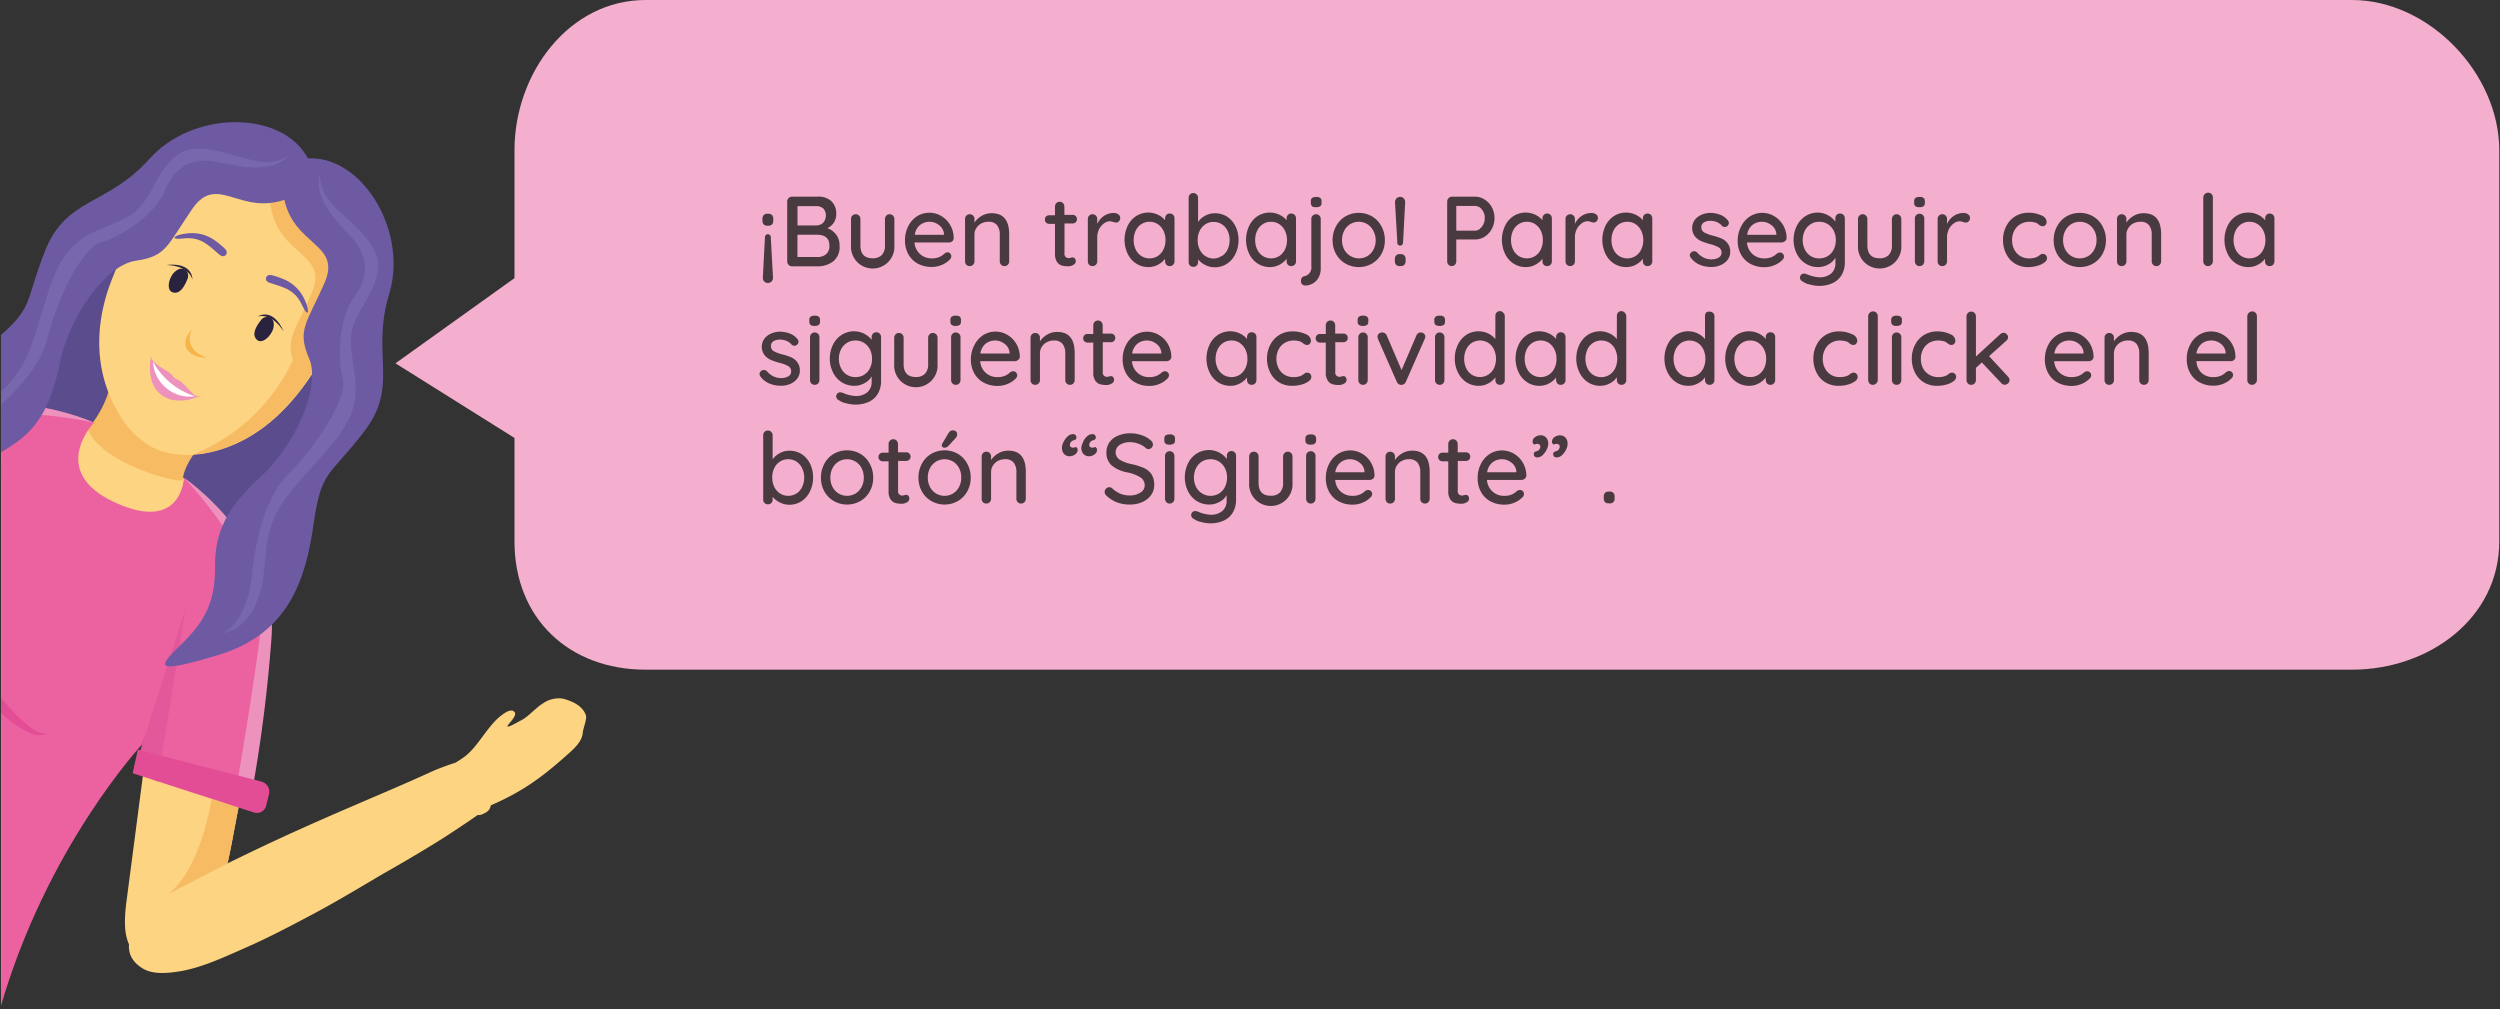 <svg id="Capa_1" data-name="Capa 1" xmlns="http://www.w3.org/2000/svg" xmlns:xlink="http://www.w3.org/1999/xlink" viewBox="0 0 505.36 204.03"><rect x="0" y="0" width="505.36" height="204.03" fill="#333333" stroke="none"/><defs><style>.cls-1{fill:none;}.cls-2{fill:#f4aece;}.cls-3{fill:#1d1d1b;opacity:0.8;}.cls-4{clip-path:url(#clip-path);}.cls-5{fill:#5b4d8d;}.cls-14,.cls-16,.cls-17,.cls-5,.cls-7{fill-rule:evenodd;}.cls-6{fill:#fdd481;}.cls-7,.cls-8{fill:#f7bb64;}.cls-9{fill:#ec62a0;}.cls-10{fill:#e3589b;}.cls-11{fill:#ec92bd;}.cls-12{fill:#e34d95;}.cls-13{fill:#fff;}.cls-14{fill:#f7b447;}.cls-15{fill:#29233f;}.cls-16{fill:#6e5aa3;}.cls-17{fill:#7867ac;}</style><clipPath id="clip-path"><rect class="cls-1" x="0.2" y="22.83" width="136" height="188.16" transform="translate(136.41 233.82) rotate(-180)"/></clipPath></defs><title>Dialogo</title><path class="cls-2" d="M79.94,73.44L104,88.53v20.92c0,15.54,11,25.92,26.51,25.92H475.44c15.54,0,29.77-10.38,29.77-25.92V30.36C505.2,14.82,491,0,475.44,0H130.51C115,0,104,14.82,104,30.36V56.22Z"/><path class="cls-3" d="M156.06,43.48a1.06,1.06,0,0,1,.25.75v0.38a1.06,1.06,0,0,1-.25.75,1,1,0,0,1-.73.27h-0.22a0.94,0.94,0,0,1-.73-0.27,1.06,1.06,0,0,1-.25-0.75V44.23a1.06,1.06,0,0,1,.25-0.75,0.94,0.94,0,0,1,.73-0.27h0.22A1,1,0,0,1,156.06,43.48ZM155.81,48l0.44,8a1.14,1.14,0,0,1-.25.86,1.05,1.05,0,0,1-1.55,0,1.16,1.16,0,0,1-.24-0.86l0.42-8a0.75,0.75,0,0,1,.17-0.48,0.53,0.53,0,0,1,.41-0.16A0.57,0.57,0,0,1,155.81,48Z"/><path class="cls-3" d="M169,47.4a3.48,3.48,0,0,1,.71,2.27,3.68,3.68,0,0,1-1.29,3.17,5.16,5.16,0,0,1-3.15,1h-5.14a1,1,0,0,1-1-1V40.75a1,1,0,0,1,1-1h5.14a3.88,3.88,0,0,1,2.77.9,3.41,3.41,0,0,1,1,2.6,3.2,3.2,0,0,1-.46,1.71,3,3,0,0,1-1.34,1.15A4,4,0,0,1,169,47.4Zm-2.58-5.24a2,2,0,0,0-1.43-.49h-3.78v3.9h3.82a2,2,0,0,0,1.36-.53A2.24,2.24,0,0,0,166.46,42.16ZM167,51.38a2.14,2.14,0,0,0,.66-1.71q0-2.22-2.52-2.22h-3.94v4.5h4A2.6,2.6,0,0,0,167,51.38Z"/><path class="cls-3" d="M180.52,43.59a1,1,0,0,1,.27.68v5.32a4.39,4.39,0,1,1-8.76,0V44.27a0.94,0.94,0,0,1,.27-0.68,0.89,0.89,0,0,1,.67-0.28,0.92,0.92,0,0,1,.69.28,0.94,0.94,0,0,1,.27.68v5.32q0,2.62,2.46,2.62a2.47,2.47,0,0,0,1.86-.66,2.71,2.71,0,0,0,.64-2V44.27a1,1,0,0,1,.27-0.68,0.89,0.89,0,0,1,.67-0.28A0.92,0.92,0,0,1,180.52,43.59Z"/><path class="cls-3" d="M192.52,48.76a1,1,0,0,1-.66.25h-7a3.48,3.48,0,0,0,1.11,2.34,3.4,3.4,0,0,0,2.37.88,3.72,3.72,0,0,0,1.56-.28,3.92,3.92,0,0,0,1.06-.72A1.13,1.13,0,0,1,191.5,51a0.76,0.76,0,0,1,.57.24,0.79,0.79,0,0,1,.23.56,1,1,0,0,1-.4.76,4.71,4.71,0,0,1-1.54,1,5.06,5.06,0,0,1-2,.4,5.79,5.79,0,0,1-2.85-.68,4.73,4.73,0,0,1-1.9-1.9,5.63,5.63,0,0,1-.67-2.76,6.08,6.08,0,0,1,.69-2.95,5,5,0,0,1,1.82-2,4.69,4.69,0,0,1,4.83,0,5,5,0,0,1,1.8,1.82,5.2,5.2,0,0,1,.7,2.6A0.86,0.86,0,0,1,192.52,48.76ZM186,45.46a3.1,3.1,0,0,0-1.08,2h5.9V47.25a2.44,2.44,0,0,0-1-1.74,3,3,0,0,0-1.93-.68A3.09,3.09,0,0,0,186,45.46Z"/><path class="cls-3" d="M204,47.39v5.44a0.94,0.94,0,0,1-.27.68,0.92,0.92,0,0,1-.69.28,0.89,0.89,0,0,1-.67-0.28,0.94,0.94,0,0,1-.27-0.68V47.41a3,3,0,0,0-.54-1.88,2.08,2.08,0,0,0-1.76-.7,3,3,0,0,0-1.45.35,2.67,2.67,0,0,0-1,.94,2.38,2.38,0,0,0-.37,1.29v5.42a0.94,0.94,0,0,1-.27.68,0.92,0.92,0,0,1-.69.28,0.9,0.9,0,0,1-.68-0.27,1,1,0,0,1-.26-0.69V44.27a0.94,0.94,0,0,1,.27-0.68,0.89,0.89,0,0,1,.67-0.28,0.92,0.92,0,0,1,.69.28,0.94,0.94,0,0,1,.27.68V45a4.3,4.3,0,0,1,1.45-1.35,3.84,3.84,0,0,1,2-.55Q204,43.07,204,47.39Z"/><path class="cls-3" d="M215.18,45.17v6a0.84,0.84,0,0,0,.9,1,1.44,1.44,0,0,0,.38-0.07,1.46,1.46,0,0,1,.38-0.07,0.55,0.55,0,0,1,.44.22,0.84,0.84,0,0,1-.3,1.28,2,2,0,0,1-1.08.3,4.88,4.88,0,0,1-1.21-.14,1.79,1.79,0,0,1-1-.71,2.86,2.86,0,0,1-.43-1.73v-6h-1.16a0.85,0.85,0,0,1-.88-0.88,0.82,0.82,0,0,1,.25-0.62,0.87,0.87,0,0,1,.63-0.24h1.16V41.75a1,1,0,0,1,.27-0.68,0.92,0.92,0,0,1,.69-0.28,0.89,0.89,0,0,1,.67.28,1,1,0,0,1,.27.68v1.68h1.66a0.85,0.85,0,0,1,.88.88,0.82,0.82,0,0,1-.25.62,0.87,0.87,0,0,1-.63.24h-1.66Z"/><path class="cls-3" d="M226.06,43.34a0.8,0.8,0,0,1,.38.67,1,1,0,0,1-.25.73,0.83,0.83,0,0,1-.61.25,1.9,1.9,0,0,1-.54-0.12,2.25,2.25,0,0,0-.66-0.14,2,2,0,0,0-1.21.43,3.14,3.14,0,0,0-1,1.18,3.73,3.73,0,0,0-.37,1.67v4.82a0.94,0.94,0,0,1-.27.68,0.92,0.92,0,0,1-.69.28,0.9,0.9,0,0,1-.68-0.27,1,1,0,0,1-.26-0.69V44.27a0.94,0.94,0,0,1,.27-0.68,0.89,0.89,0,0,1,.67-0.28,0.92,0.92,0,0,1,.69.28,0.94,0.94,0,0,1,.27.68v1a3.79,3.79,0,0,1,1.32-1.59,3.54,3.54,0,0,1,2-.63A1.52,1.52,0,0,1,226.06,43.34Z"/><path class="cls-3" d="M237.15,43.44a1,1,0,0,1,.27.71v8.68a0.94,0.94,0,0,1-.27.68,0.92,0.92,0,0,1-.69.28,0.9,0.9,0,0,1-.68-0.27,1,1,0,0,1-.26-0.69V52.31a4.28,4.28,0,0,1-1.42,1.19,4,4,0,0,1-1.94.49,4.53,4.53,0,0,1-2.47-.7,4.8,4.8,0,0,1-1.74-2,6.58,6.58,0,0,1,0-5.62,4.83,4.83,0,0,1,1.73-2,4.57,4.57,0,0,1,4.39-.26,4.08,4.08,0,0,1,1.45,1.12V44.15a1,1,0,0,1,.26-0.7,0.88,0.88,0,0,1,.68-0.28A0.93,0.93,0,0,1,237.15,43.44Zm-3.1,8.31a3.24,3.24,0,0,0,1.14-1.32,4.27,4.27,0,0,0,.41-1.9,4.23,4.23,0,0,0-.41-1.88,3.32,3.32,0,0,0-1.14-1.33,2.93,2.93,0,0,0-1.67-.49,3,3,0,0,0-1.67.48,3.24,3.24,0,0,0-1.14,1.32,4.61,4.61,0,0,0,0,3.8,3.24,3.24,0,0,0,1.14,1.32A3.14,3.14,0,0,0,234.05,51.75Z"/><path class="cls-3" d="M248,43.77a4.85,4.85,0,0,1,1.73,1.94,6.1,6.1,0,0,1,.63,2.8,6.22,6.22,0,0,1-.63,2.82,4.82,4.82,0,0,1-1.73,2,4.42,4.42,0,0,1-2.42.7,4.21,4.21,0,0,1-1.94-.46,4.53,4.53,0,0,1-1.46-1.14V53a0.94,0.94,0,0,1-.27.68,1,1,0,0,1-1.36,0,0.93,0.93,0,0,1-.27-0.69v-13a1,1,0,0,1,.26-0.69,0.9,0.9,0,0,1,.68-0.27,0.92,0.92,0,0,1,.69.28,0.94,0.94,0,0,1,.27.68v4.88a4,4,0,0,1,1.4-1.24,3.92,3.92,0,0,1,2-.52A4.49,4.49,0,0,1,248,43.77Zm-1,8a3.28,3.28,0,0,0,1.15-1.34,4.3,4.3,0,0,0,.41-1.89,4.24,4.24,0,0,0-.41-1.88,3.22,3.22,0,0,0-1.15-1.32,3,3,0,0,0-1.66-.48,3,3,0,0,0-1.68.48,3.23,3.23,0,0,0-1.15,1.31,4.21,4.21,0,0,0-.41,1.89,4.27,4.27,0,0,0,.41,1.9,3.29,3.29,0,0,0,1.15,1.33,3,3,0,0,0,1.68.49A2.94,2.94,0,0,0,246.94,51.74Z"/><path class="cls-3" d="M261.71,43.44a1,1,0,0,1,.27.71v8.68a0.94,0.94,0,0,1-.27.68,0.92,0.92,0,0,1-.69.28,0.9,0.9,0,0,1-.68-0.27,1,1,0,0,1-.26-0.69V52.31a4.28,4.28,0,0,1-1.42,1.19,4,4,0,0,1-1.94.49,4.53,4.53,0,0,1-2.47-.7,4.8,4.8,0,0,1-1.74-2,6.58,6.58,0,0,1,0-5.62,4.83,4.83,0,0,1,1.73-2,4.57,4.57,0,0,1,4.39-.26,4.08,4.08,0,0,1,1.45,1.12V44.15a1,1,0,0,1,.26-0.7,0.88,0.88,0,0,1,.68-0.28A0.93,0.93,0,0,1,261.71,43.44Zm-3.1,8.31a3.24,3.24,0,0,0,1.14-1.32,4.27,4.27,0,0,0,.41-1.9,4.23,4.23,0,0,0-.41-1.88,3.32,3.32,0,0,0-1.14-1.33,2.93,2.93,0,0,0-1.67-.49,3,3,0,0,0-1.67.48,3.24,3.24,0,0,0-1.14,1.32,4.61,4.61,0,0,0,0,3.8,3.24,3.24,0,0,0,1.14,1.32A3.14,3.14,0,0,0,258.61,51.75Z"/><path class="cls-3" d="M263.23,57.47a0.87,0.87,0,0,1-.25-0.62V56.67a0.88,0.88,0,0,1,.82-0.86,1.81,1.81,0,0,0,1.28-2V44.27a0.94,0.94,0,0,1,.27-0.68,0.92,0.92,0,0,1,.69-0.28,0.89,0.89,0,0,1,.67.28,1,1,0,0,1,.27.68v10a3.71,3.71,0,0,1-.43,1.82,3.07,3.07,0,0,1-1.15,1.2,3,3,0,0,1-1.54.42A0.84,0.84,0,0,1,263.23,57.47Zm2-15.79a0.83,0.83,0,0,1-.25-0.67V40.69a0.79,0.79,0,0,1,.27-0.68,1.4,1.4,0,0,1,.83-0.2,1.26,1.26,0,0,1,.81.21,0.83,0.83,0,0,1,.25.67V41a0.81,0.81,0,0,1-.26.68,1.35,1.35,0,0,1-.82.2A1.29,1.29,0,0,1,265.19,41.68Z"/><path class="cls-3" d="M279.24,51.35a5.09,5.09,0,0,1-1.91,1.94,5.44,5.44,0,0,1-5.34,0,5.08,5.08,0,0,1-1.91-1.94,5.6,5.6,0,0,1-.7-2.8,5.71,5.71,0,0,1,.7-2.82,5,5,0,0,1,1.91-2,5.44,5.44,0,0,1,5.34,0,5.05,5.05,0,0,1,1.91,2,5.71,5.71,0,0,1,.7,2.82A5.6,5.6,0,0,1,279.24,51.35Zm-1.65-4.73a3.35,3.35,0,0,0-1.22-1.32,3.35,3.35,0,0,0-3.42,0,3.34,3.34,0,0,0-1.22,1.32,4.06,4.06,0,0,0-.45,1.93,4,4,0,0,0,.45,1.9A3.36,3.36,0,0,0,273,51.76a3.35,3.35,0,0,0,3.42,0,3.36,3.36,0,0,0,1.22-1.31,4,4,0,0,0,.45-1.9A4.06,4.06,0,0,0,277.59,46.62Z"/><path class="cls-3" d="M282.21,53.52a1.06,1.06,0,0,1-.25-0.75V52.39a1.06,1.06,0,0,1,.25-0.75,0.94,0.94,0,0,1,.73-0.27h0.22a1,1,0,0,1,.73.27,1.06,1.06,0,0,1,.25.75v0.38a1.06,1.06,0,0,1-.25.75,1,1,0,0,1-.73.27h-0.22A0.94,0.94,0,0,1,282.21,53.52Zm0.25-4.57L282,41a1.14,1.14,0,0,1,.25-0.86,1.05,1.05,0,0,1,1.55,0,1.16,1.16,0,0,1,.24.86l-0.42,8a0.75,0.75,0,0,1-.17.48,0.53,0.53,0,0,1-.41.16A0.57,0.57,0,0,1,282.46,48.95Z"/><path class="cls-3" d="M300.14,40.36a4.12,4.12,0,0,1,1.43,1.55,4.47,4.47,0,0,1,.53,2.16,4.59,4.59,0,0,1-.53,2.18,4.15,4.15,0,0,1-1.43,1.58,3.55,3.55,0,0,1-2,.58h-3.76v4.42a1,1,0,0,1-.26.68,0.94,0.94,0,0,1-1.33,0,1,1,0,0,1-.25-0.69V40.75a1,1,0,0,1,1-1h4.64A3.59,3.59,0,0,1,300.14,40.36Zm-1,5.88a2.44,2.44,0,0,0,.73-0.93,2.91,2.91,0,0,0,.27-1.24,2.62,2.62,0,0,0-.59-1.73,1.78,1.78,0,0,0-1.41-.71h-3.76v5h3.76A1.62,1.62,0,0,0,299.18,46.24Z"/><path class="cls-3" d="M313.43,43.44a1,1,0,0,1,.27.71v8.68a0.94,0.94,0,0,1-.27.68,0.92,0.92,0,0,1-.69.28,0.9,0.9,0,0,1-.68-0.27,1,1,0,0,1-.26-0.69V52.31a4.28,4.28,0,0,1-1.42,1.19,4,4,0,0,1-1.94.49,4.53,4.53,0,0,1-2.47-.7,4.8,4.8,0,0,1-1.74-2,6.58,6.58,0,0,1,0-5.62,4.83,4.83,0,0,1,1.73-2,4.57,4.57,0,0,1,4.39-.26,4.08,4.08,0,0,1,1.45,1.12V44.15a1,1,0,0,1,.26-0.7,0.88,0.88,0,0,1,.68-0.28A0.93,0.93,0,0,1,313.43,43.44Zm-3.1,8.31a3.24,3.24,0,0,0,1.14-1.32,4.27,4.27,0,0,0,.41-1.9,4.23,4.23,0,0,0-.41-1.88,3.32,3.32,0,0,0-1.14-1.33,2.93,2.93,0,0,0-1.67-.49,3,3,0,0,0-1.67.48,3.24,3.24,0,0,0-1.14,1.32,4.61,4.61,0,0,0,0,3.8A3.24,3.24,0,0,0,307,51.75,3.14,3.14,0,0,0,310.33,51.75Z"/><path class="cls-3" d="M322.64,43.34A0.8,0.8,0,0,1,323,44a1,1,0,0,1-.25.73,0.83,0.83,0,0,1-.61.25,1.9,1.9,0,0,1-.54-0.12,2.25,2.25,0,0,0-.66-0.14,2,2,0,0,0-1.21.43,3.14,3.14,0,0,0-1,1.18,3.73,3.73,0,0,0-.37,1.67v4.82a0.94,0.94,0,0,1-.27.68,0.92,0.92,0,0,1-.69.28,0.9,0.9,0,0,1-.68-0.27,1,1,0,0,1-.26-0.69V44.27a0.94,0.94,0,0,1,.27-0.68,0.89,0.89,0,0,1,.67-0.28,0.92,0.92,0,0,1,.69.28,0.94,0.94,0,0,1,.27.68v1a3.79,3.79,0,0,1,1.32-1.59,3.54,3.54,0,0,1,2-.63A1.52,1.52,0,0,1,322.64,43.34Z"/><path class="cls-3" d="M333.73,43.44a1,1,0,0,1,.27.71v8.68a0.94,0.94,0,0,1-.27.68,0.92,0.92,0,0,1-.69.28,0.9,0.9,0,0,1-.68-0.27,1,1,0,0,1-.26-0.69V52.31a4.28,4.28,0,0,1-1.42,1.19,4,4,0,0,1-1.94.49,4.53,4.53,0,0,1-2.47-.7,4.8,4.8,0,0,1-1.74-2,6.58,6.58,0,0,1,0-5.62,4.83,4.83,0,0,1,1.73-2,4.57,4.57,0,0,1,4.39-.26,4.08,4.08,0,0,1,1.45,1.12V44.15a1,1,0,0,1,.26-0.7,0.88,0.88,0,0,1,.68-0.28A0.93,0.93,0,0,1,333.73,43.44Zm-3.1,8.31a3.24,3.24,0,0,0,1.14-1.32,4.27,4.27,0,0,0,.41-1.9,4.23,4.23,0,0,0-.41-1.88,3.32,3.32,0,0,0-1.14-1.33,2.93,2.93,0,0,0-1.67-.49,3,3,0,0,0-1.67.48,3.24,3.24,0,0,0-1.14,1.32,4.61,4.61,0,0,0,0,3.8,3.24,3.24,0,0,0,1.14,1.32A3.14,3.14,0,0,0,330.63,51.75Z"/><path class="cls-3" d="M341.58,51.61a0.81,0.81,0,0,1,.42-0.68,0.78,0.78,0,0,1,.46-0.14,0.92,0.92,0,0,1,.66.3,4.21,4.21,0,0,0,1.29,1,3.69,3.69,0,0,0,1.65.34,2.82,2.82,0,0,0,1.34-.35A1.14,1.14,0,0,0,348,51a1.15,1.15,0,0,0-.59-1,6.72,6.72,0,0,0-1.73-.66,12.78,12.78,0,0,1-1.86-.63,3.34,3.34,0,0,1-1.25-1,2.81,2.81,0,0,1,0-3.23,3.39,3.39,0,0,1,1.36-1.06,4.48,4.48,0,0,1,1.85-.38,5.35,5.35,0,0,1,1.91.36,3.59,3.59,0,0,1,1.55,1.1,0.88,0.88,0,0,1,.24.58,0.86,0.86,0,0,1-.32.62,0.72,0.72,0,0,1-.5.18,0.75,0.75,0,0,1-.58-0.24,2.82,2.82,0,0,0-1-.74,3.41,3.41,0,0,0-1.35-.26,2.51,2.51,0,0,0-1.29.31,1.12,1.12,0,0,0-.53,1.05,1.16,1.16,0,0,0,.61,1,7.72,7.72,0,0,0,1.81.66,11.2,11.2,0,0,1,1.76.6,3.07,3.07,0,0,1,1.18,1,2.65,2.65,0,0,1,.48,1.65,2.57,2.57,0,0,1-.54,1.63,3.48,3.48,0,0,1-1.41,1.06,4.68,4.68,0,0,1-1.85.37,6.07,6.07,0,0,1-2.33-.44,4.34,4.34,0,0,1-1.81-1.4A1,1,0,0,1,341.58,51.61Z"/><path class="cls-3" d="M360.8,48.76a1,1,0,0,1-.66.25h-7a3.48,3.48,0,0,0,1.11,2.34,3.4,3.4,0,0,0,2.37.88,3.72,3.72,0,0,0,1.56-.28,3.92,3.92,0,0,0,1.06-.72,1.13,1.13,0,0,1,.58-0.18,0.76,0.76,0,0,1,.57.24,0.79,0.79,0,0,1,.23.56,1,1,0,0,1-.4.76,4.71,4.71,0,0,1-1.54,1,5.06,5.06,0,0,1-2,.4,5.79,5.79,0,0,1-2.85-.68,4.73,4.73,0,0,1-1.9-1.9,5.63,5.63,0,0,1-.67-2.76A6.08,6.08,0,0,1,352,45.7a5,5,0,0,1,1.82-2,4.69,4.69,0,0,1,4.83,0,5,5,0,0,1,1.8,1.82,5.2,5.2,0,0,1,.7,2.6A0.86,0.86,0,0,1,360.8,48.76Zm-6.54-3.3a3.1,3.1,0,0,0-1.08,2h5.9V47.25a2.44,2.44,0,0,0-1-1.74,3,3,0,0,0-1.93-.68A3.09,3.09,0,0,0,354.26,45.46Z"/><path class="cls-3" d="M372.65,43.44a1,1,0,0,1,.27.71v8.8a5,5,0,0,1-.69,2.71,4.15,4.15,0,0,1-1.87,1.61,6.53,6.53,0,0,1-2.66.52,7.53,7.53,0,0,1-1.87-.28,3.33,3.33,0,0,1-1.37-.58,0.93,0.93,0,0,1-.62-0.8,0.91,0.91,0,0,1,.08-0.32,0.76,0.76,0,0,1,.74-0.5,1.51,1.51,0,0,1,.56.12,7.52,7.52,0,0,0,2.5.62,3.53,3.53,0,0,0,2.45-.77,2.71,2.71,0,0,0,.85-2.11V52.09a3.48,3.48,0,0,1-1.41,1.34,4.19,4.19,0,0,1-2.09.56,4.72,4.72,0,0,1-2.52-.7,4.87,4.87,0,0,1-1.79-2,6.39,6.39,0,0,1,0-5.62,4.89,4.89,0,0,1,1.78-2,4.64,4.64,0,0,1,2.49-.7A4.55,4.55,0,0,1,371,44.79V44.15a1,1,0,0,1,.26-0.7,0.89,0.89,0,0,1,.68-0.28A0.94,0.94,0,0,1,372.65,43.44Zm-3.17,8.32a3.23,3.23,0,0,0,1.19-1.32,4.17,4.17,0,0,0,.43-1.91,4.11,4.11,0,0,0-.43-1.9,3.31,3.31,0,0,0-1.19-1.32,3.19,3.19,0,0,0-1.74-.48,3.15,3.15,0,0,0-1.72.48,3.29,3.29,0,0,0-1.19,1.33,4.37,4.37,0,0,0,0,3.78A3.29,3.29,0,0,0,366,51.75a3.15,3.15,0,0,0,1.72.48A3.24,3.24,0,0,0,369.48,51.76Z"/><path class="cls-3" d="M384.07,43.59a1,1,0,0,1,.27.68v5.32a4.39,4.39,0,1,1-8.76,0V44.27a0.94,0.94,0,0,1,.27-0.68,0.89,0.89,0,0,1,.67-0.28,0.92,0.92,0,0,1,.69.28,1,1,0,0,1,.27.68v5.32q0,2.62,2.46,2.62a2.47,2.47,0,0,0,1.86-.66,2.71,2.71,0,0,0,.64-2V44.27a1,1,0,0,1,.27-0.68,0.89,0.89,0,0,1,.67-0.28A0.92,0.92,0,0,1,384.07,43.59Z"/><path class="cls-3" d="M387.19,41.68a0.83,0.83,0,0,1-.25-0.67V40.69a0.79,0.79,0,0,1,.27-0.68,1.4,1.4,0,0,1,.83-0.2,1.25,1.25,0,0,1,.81.21,0.83,0.83,0,0,1,.25.67V41a0.81,0.81,0,0,1-.26.68,1.35,1.35,0,0,1-.82.2A1.3,1.3,0,0,1,387.19,41.68Zm1.52,11.83a0.92,0.92,0,0,1-.69.28,0.89,0.89,0,0,1-.67-0.28,1,1,0,0,1-.27-0.68V44.17a0.94,0.94,0,0,1,.27-0.68,0.89,0.89,0,0,1,.67-0.28,0.92,0.92,0,0,1,.69.28,0.94,0.94,0,0,1,.27.68v8.66A1,1,0,0,1,388.71,53.51Z"/><path class="cls-3" d="M397.84,43.34a0.8,0.8,0,0,1,.38.67,1,1,0,0,1-.25.73,0.83,0.83,0,0,1-.61.25,1.91,1.91,0,0,1-.54-0.12,2.25,2.25,0,0,0-.66-0.14,2,2,0,0,0-1.21.43,3.14,3.14,0,0,0-1,1.18,3.72,3.72,0,0,0-.37,1.67v4.82a0.94,0.94,0,0,1-.27.68,0.92,0.92,0,0,1-.69.28,0.9,0.9,0,0,1-.68-0.27,1,1,0,0,1-.26-0.69V44.27a0.94,0.94,0,0,1,.27-0.68,0.89,0.89,0,0,1,.67-0.28,0.92,0.92,0,0,1,.69.28,0.94,0.94,0,0,1,.27.68v1a3.78,3.78,0,0,1,1.32-1.59,3.55,3.55,0,0,1,2-.63A1.52,1.52,0,0,1,397.84,43.34Z"/><path class="cls-3" d="M412.71,43.57a1.49,1.49,0,0,1,1,1.28,0.94,0.94,0,0,1-.22.61,0.69,0.69,0,0,1-.56.27,0.88,0.88,0,0,1-.41-0.08,4.57,4.57,0,0,1-.41-0.26,2.11,2.11,0,0,0-.38-0.28,2.64,2.64,0,0,0-.68-0.2,4.51,4.51,0,0,0-.8-0.08,3.51,3.51,0,0,0-1.84.48,3.26,3.26,0,0,0-1.24,1.33,4,4,0,0,0-.44,1.89,4.1,4.1,0,0,0,.43,1.9,3.25,3.25,0,0,0,1.21,1.32,3.33,3.33,0,0,0,1.78.48,3.77,3.77,0,0,0,1.68-.32,4,4,0,0,0,.38-0.26,2.37,2.37,0,0,1,.35-0.24,0.78,0.78,0,0,1,.37-0.08,0.81,0.81,0,0,1,.63.25,0.92,0.92,0,0,1,.23.65,1.11,1.11,0,0,1-.53.83,4.26,4.26,0,0,1-1.42.67A6.79,6.79,0,0,1,410,54a5,5,0,0,1-2.68-.71,4.75,4.75,0,0,1-1.79-2,6.11,6.11,0,0,1-.63-2.79,5.88,5.88,0,0,1,.66-2.79,4.91,4.91,0,0,1,1.84-2,5.13,5.13,0,0,1,2.7-.71A6.11,6.11,0,0,1,412.71,43.57Z"/><path class="cls-3" d="M425,51.35a5.09,5.09,0,0,1-1.91,1.94,5.44,5.44,0,0,1-5.34,0,5.08,5.08,0,0,1-1.91-1.94,5.59,5.59,0,0,1-.7-2.8,5.7,5.7,0,0,1,.7-2.82,5,5,0,0,1,1.91-2,5.44,5.44,0,0,1,5.34,0,5.05,5.05,0,0,1,1.91,2,5.71,5.71,0,0,1,.7,2.82A5.6,5.6,0,0,1,425,51.35Zm-1.65-4.73a3.34,3.34,0,0,0-1.22-1.32,3.35,3.35,0,0,0-3.42,0,3.34,3.34,0,0,0-1.22,1.32,4.06,4.06,0,0,0-.45,1.93,4,4,0,0,0,.45,1.9,3.36,3.36,0,0,0,1.22,1.31,3.35,3.35,0,0,0,3.42,0,3.35,3.35,0,0,0,1.22-1.31,4,4,0,0,0,.45-1.9A4.06,4.06,0,0,0,423.37,46.62Z"/><path class="cls-3" d="M436.86,47.39v5.44a1,1,0,0,1-.27.68,0.92,0.92,0,0,1-.69.28,0.89,0.89,0,0,1-.67-0.28,0.94,0.94,0,0,1-.27-0.68V47.41a3,3,0,0,0-.54-1.88,2.09,2.09,0,0,0-1.76-.7,3,3,0,0,0-1.45.35,2.67,2.67,0,0,0-1,.94,2.38,2.38,0,0,0-.37,1.29v5.42a0.94,0.94,0,0,1-.27.68,0.92,0.92,0,0,1-.69.28,0.9,0.9,0,0,1-.68-0.27,1,1,0,0,1-.26-0.69V44.27a0.94,0.94,0,0,1,.27-0.68,0.89,0.89,0,0,1,.67-0.28,0.92,0.92,0,0,1,.69.28,0.94,0.94,0,0,1,.27.68V45a4.31,4.31,0,0,1,1.45-1.35,3.84,3.84,0,0,1,2-.55Q436.86,43.07,436.86,47.39Z"/><path class="cls-3" d="M447,53.51a0.93,0.93,0,0,1-.68.28,0.89,0.89,0,0,1-.67-0.28,1,1,0,0,1-.27-0.68V39.95a1,1,0,0,1,1-1,0.89,0.89,0,0,1,.67.28,1,1,0,0,1,.27.68V52.83A0.93,0.93,0,0,1,447,53.51Z"/><path class="cls-3" d="M459.49,43.44a1,1,0,0,1,.27.71v8.68a1,1,0,0,1-.27.68,0.92,0.92,0,0,1-.69.28,0.9,0.9,0,0,1-.68-0.27,1,1,0,0,1-.26-0.69V52.31a4.29,4.29,0,0,1-1.42,1.19,4,4,0,0,1-1.94.49,4.53,4.53,0,0,1-2.47-.7,4.8,4.8,0,0,1-1.74-2,6.58,6.58,0,0,1,0-5.62,4.83,4.83,0,0,1,1.73-2,4.42,4.42,0,0,1,2.42-.7,4.47,4.47,0,0,1,2,.44,4.09,4.09,0,0,1,1.45,1.12V44.15a1,1,0,0,1,.26-0.7,0.88,0.88,0,0,1,.68-0.28A0.94,0.94,0,0,1,459.49,43.44Zm-3.1,8.31a3.25,3.25,0,0,0,1.14-1.32,4.29,4.29,0,0,0,.41-1.9,4.24,4.24,0,0,0-.41-1.88,3.33,3.33,0,0,0-1.14-1.33,2.93,2.93,0,0,0-1.67-.49,3,3,0,0,0-1.67.48,3.24,3.24,0,0,0-1.14,1.32,4.61,4.61,0,0,0,0,3.8,3.24,3.24,0,0,0,1.14,1.32A3.14,3.14,0,0,0,456.39,51.75Z"/><path class="cls-3" d="M153.53,75.61a0.81,0.81,0,0,1,.42-0.68,0.78,0.78,0,0,1,.46-0.14,0.92,0.92,0,0,1,.66.3,4.21,4.21,0,0,0,1.29,1,3.69,3.69,0,0,0,1.65.34,2.82,2.82,0,0,0,1.34-.35,1.14,1.14,0,0,0,.58-1.07,1.15,1.15,0,0,0-.59-1,6.72,6.72,0,0,0-1.73-.66,12.78,12.78,0,0,1-1.86-.63,3.34,3.34,0,0,1-1.25-1,2.81,2.81,0,0,1,0-3.23,3.39,3.39,0,0,1,1.36-1.06,4.48,4.48,0,0,1,1.85-.38,5.35,5.35,0,0,1,1.91.36,3.59,3.59,0,0,1,1.55,1.1,0.88,0.88,0,0,1,.24.58,0.86,0.86,0,0,1-.32.62,0.72,0.72,0,0,1-.5.18,0.75,0.75,0,0,1-.58-0.24,2.82,2.82,0,0,0-1-.74,3.41,3.41,0,0,0-1.35-.26,2.51,2.51,0,0,0-1.29.31,1.12,1.12,0,0,0-.53,1.05,1.16,1.16,0,0,0,.61,1,7.72,7.72,0,0,0,1.81.66,11.2,11.2,0,0,1,1.76.6,3.07,3.07,0,0,1,1.18,1,2.65,2.65,0,0,1,.48,1.65,2.57,2.57,0,0,1-.54,1.63,3.48,3.48,0,0,1-1.41,1.06,4.68,4.68,0,0,1-1.85.37,6.07,6.07,0,0,1-2.33-.44,4.34,4.34,0,0,1-1.81-1.4A1,1,0,0,1,153.53,75.61Z"/><path class="cls-3" d="M163.85,65.68A0.83,0.83,0,0,1,163.6,65V64.69a0.79,0.79,0,0,1,.27-0.68,1.4,1.4,0,0,1,.83-0.2,1.25,1.25,0,0,1,.81.21,0.83,0.83,0,0,1,.25.67V65a0.81,0.81,0,0,1-.26.68,1.35,1.35,0,0,1-.82.2A1.29,1.29,0,0,1,163.85,65.68Zm1.52,11.83a0.92,0.92,0,0,1-.69.28,0.89,0.89,0,0,1-.67-0.28,1,1,0,0,1-.27-0.68V68.17a0.94,0.94,0,0,1,.27-0.68,0.89,0.89,0,0,1,.67-0.28,0.92,0.92,0,0,1,.69.28,0.94,0.94,0,0,1,.27.68v8.66A1,1,0,0,1,165.37,77.51Z"/><path class="cls-3" d="M177.83,67.44a1,1,0,0,1,.27.71v8.8a5,5,0,0,1-.69,2.71,4.15,4.15,0,0,1-1.87,1.61,6.53,6.53,0,0,1-2.66.52,7.53,7.53,0,0,1-1.87-.28,3.33,3.33,0,0,1-1.37-.58,0.93,0.93,0,0,1-.62-0.8,0.91,0.91,0,0,1,.08-0.32,0.76,0.76,0,0,1,.74-0.5,1.51,1.51,0,0,1,.56.12,7.52,7.52,0,0,0,2.5.62,3.53,3.53,0,0,0,2.45-.77,2.71,2.71,0,0,0,.85-2.11V76.09a3.48,3.48,0,0,1-1.41,1.34,4.19,4.19,0,0,1-2.09.56,4.72,4.72,0,0,1-2.52-.7,4.87,4.87,0,0,1-1.79-2,6.39,6.39,0,0,1,0-5.62,4.89,4.89,0,0,1,1.78-2,4.64,4.64,0,0,1,2.49-.7,4.55,4.55,0,0,1,3.54,1.72V68.15a1,1,0,0,1,.26-0.7,0.89,0.89,0,0,1,.68-0.28A0.94,0.94,0,0,1,177.83,67.44Zm-3.17,8.32a3.23,3.23,0,0,0,1.19-1.32,4.17,4.17,0,0,0,.43-1.91,4.11,4.11,0,0,0-.43-1.9,3.31,3.31,0,0,0-1.19-1.32,3.19,3.19,0,0,0-1.74-.48,3.15,3.15,0,0,0-1.72.48A3.29,3.29,0,0,0,170,70.64a4.37,4.37,0,0,0,0,3.78,3.29,3.29,0,0,0,1.19,1.33,3.15,3.15,0,0,0,1.72.48A3.24,3.24,0,0,0,174.67,75.76Z"/><path class="cls-3" d="M189.25,67.59a1,1,0,0,1,.27.68v5.32a4.39,4.39,0,1,1-8.76,0V68.27a0.94,0.94,0,0,1,.27-0.68,0.89,0.89,0,0,1,.67-0.28,0.92,0.92,0,0,1,.69.28,0.94,0.94,0,0,1,.27.68v5.32q0,2.62,2.46,2.62a2.47,2.47,0,0,0,1.86-.66,2.71,2.71,0,0,0,.64-2V68.27a1,1,0,0,1,.27-0.68,0.89,0.89,0,0,1,.67-0.28A0.92,0.92,0,0,1,189.25,67.59Z"/><path class="cls-3" d="M192.37,65.68a0.83,0.83,0,0,1-.25-0.67V64.69a0.79,0.79,0,0,1,.27-0.68,1.4,1.4,0,0,1,.83-0.2A1.25,1.25,0,0,1,194,64a0.83,0.83,0,0,1,.25.67V65a0.81,0.81,0,0,1-.26.68,1.35,1.35,0,0,1-.82.2A1.29,1.29,0,0,1,192.37,65.68Zm1.52,11.83a0.92,0.92,0,0,1-.69.28,0.89,0.89,0,0,1-.67-0.28,1,1,0,0,1-.27-0.68V68.17a0.94,0.94,0,0,1,.27-0.68,0.89,0.89,0,0,1,.67-0.28,0.92,0.92,0,0,1,.69.28,0.94,0.94,0,0,1,.27.68v8.66A1,1,0,0,1,193.89,77.51Z"/><path class="cls-3" d="M205.8,72.76a1,1,0,0,1-.66.25h-7a3.48,3.48,0,0,0,1.11,2.34,3.4,3.4,0,0,0,2.37.88,3.72,3.72,0,0,0,1.56-.28,3.92,3.92,0,0,0,1.06-.72,1.13,1.13,0,0,1,.58-0.18,0.76,0.76,0,0,1,.57.24,0.79,0.79,0,0,1,.23.56,1,1,0,0,1-.4.76,4.71,4.71,0,0,1-1.54,1,5.06,5.06,0,0,1-2,.4,5.79,5.79,0,0,1-2.85-.68,4.73,4.73,0,0,1-1.9-1.9,5.63,5.63,0,0,1-.67-2.76A6.08,6.08,0,0,1,197,69.7a5,5,0,0,1,1.82-2,4.69,4.69,0,0,1,4.83,0,5,5,0,0,1,1.8,1.82,5.2,5.2,0,0,1,.7,2.6A0.86,0.86,0,0,1,205.8,72.76Zm-6.54-3.3a3.1,3.1,0,0,0-1.08,2h5.9V71.25a2.44,2.44,0,0,0-1-1.74,3,3,0,0,0-1.93-.68A3.09,3.09,0,0,0,199.26,69.46Z"/><path class="cls-3" d="M217.24,71.39v5.44a0.94,0.94,0,0,1-.27.68,0.92,0.92,0,0,1-.69.28,0.89,0.89,0,0,1-.67-0.28,0.94,0.94,0,0,1-.27-0.68V71.41a3,3,0,0,0-.54-1.88,2.08,2.08,0,0,0-1.76-.7,3,3,0,0,0-1.45.35,2.67,2.67,0,0,0-1,.94,2.38,2.38,0,0,0-.37,1.29v5.42a0.94,0.94,0,0,1-.27.68,0.92,0.92,0,0,1-.69.28,0.9,0.9,0,0,1-.68-0.27,1,1,0,0,1-.26-0.69V68.27a0.94,0.94,0,0,1,.27-0.68,0.89,0.89,0,0,1,.67-0.28,0.92,0.92,0,0,1,.69.28,0.94,0.94,0,0,1,.27.68V69a4.3,4.3,0,0,1,1.45-1.35,3.84,3.84,0,0,1,2-.55Q217.25,67.07,217.24,71.39Z"/><path class="cls-3" d="M222.92,69.17v6a0.84,0.84,0,0,0,.9,1,1.44,1.44,0,0,0,.38-0.07,1.46,1.46,0,0,1,.38-0.07,0.55,0.55,0,0,1,.44.22,0.84,0.84,0,0,1-.3,1.28,2,2,0,0,1-1.08.3,4.88,4.88,0,0,1-1.21-.14,1.79,1.79,0,0,1-1-.71,2.86,2.86,0,0,1-.43-1.73v-6h-1.16a0.85,0.85,0,0,1-.88-0.88,0.82,0.82,0,0,1,.25-0.62,0.87,0.87,0,0,1,.63-0.24H221V65.75a1,1,0,0,1,.27-0.68,0.92,0.92,0,0,1,.69-0.28,0.89,0.89,0,0,1,.67.28,1,1,0,0,1,.27.68v1.68h1.66a0.85,0.85,0,0,1,.88.88,0.82,0.82,0,0,1-.25.62,0.87,0.87,0,0,1-.63.24h-1.66Z"/><path class="cls-3" d="M236.48,72.76a1,1,0,0,1-.66.25h-7a3.48,3.48,0,0,0,1.11,2.34,3.4,3.4,0,0,0,2.37.88,3.72,3.72,0,0,0,1.56-.28,3.92,3.92,0,0,0,1.06-.72,1.13,1.13,0,0,1,.58-0.18,0.76,0.76,0,0,1,.57.24,0.79,0.79,0,0,1,.23.56,1,1,0,0,1-.4.76,4.71,4.71,0,0,1-1.54,1,5.06,5.06,0,0,1-2,.4,5.79,5.79,0,0,1-2.85-.68,4.73,4.73,0,0,1-1.9-1.9,5.63,5.63,0,0,1-.67-2.76,6.08,6.08,0,0,1,.69-2.95,5,5,0,0,1,1.82-2,4.69,4.69,0,0,1,4.83,0,5,5,0,0,1,1.8,1.82,5.2,5.2,0,0,1,.7,2.6A0.86,0.86,0,0,1,236.48,72.76Zm-6.54-3.3a3.1,3.1,0,0,0-1.08,2h5.9V71.25a2.44,2.44,0,0,0-1-1.74,3,3,0,0,0-1.93-.68A3.09,3.09,0,0,0,229.94,69.46Z"/><path class="cls-3" d="M253.71,67.44a1,1,0,0,1,.27.71v8.68a0.94,0.94,0,0,1-.27.68,0.92,0.92,0,0,1-.69.28,0.9,0.9,0,0,1-.68-0.27,1,1,0,0,1-.26-0.69V76.31a4.28,4.28,0,0,1-1.42,1.19,4,4,0,0,1-1.94.49,4.53,4.53,0,0,1-2.47-.7,4.8,4.8,0,0,1-1.74-2,6.58,6.58,0,0,1,0-5.62,4.83,4.83,0,0,1,1.73-2,4.57,4.57,0,0,1,4.39-.26,4.08,4.08,0,0,1,1.45,1.12V68.15a1,1,0,0,1,.26-0.7,0.88,0.88,0,0,1,.68-0.28A0.93,0.93,0,0,1,253.71,67.44Zm-3.1,8.31a3.24,3.24,0,0,0,1.14-1.32,4.27,4.27,0,0,0,.41-1.9,4.23,4.23,0,0,0-.41-1.88,3.32,3.32,0,0,0-1.14-1.33,2.93,2.93,0,0,0-1.67-.49,3,3,0,0,0-1.67.48,3.24,3.24,0,0,0-1.14,1.32,4.61,4.61,0,0,0,0,3.8,3.24,3.24,0,0,0,1.14,1.32A3.14,3.14,0,0,0,250.61,75.75Z"/><path class="cls-3" d="M264,67.57A1.49,1.49,0,0,1,265,68.85a0.94,0.94,0,0,1-.22.61,0.69,0.69,0,0,1-.56.27,0.87,0.87,0,0,1-.41-0.08,4.37,4.37,0,0,1-.41-0.26,2.18,2.18,0,0,0-.38-0.28,2.64,2.64,0,0,0-.68-0.2,4.52,4.52,0,0,0-.8-0.08,3.51,3.51,0,0,0-1.84.48,3.27,3.27,0,0,0-1.24,1.33,4,4,0,0,0-.44,1.89,4.11,4.11,0,0,0,.43,1.9,3.26,3.26,0,0,0,1.21,1.32,3.33,3.33,0,0,0,1.78.48,3.77,3.77,0,0,0,1.68-.32,4,4,0,0,0,.38-0.26,2.37,2.37,0,0,1,.35-0.24,0.78,0.78,0,0,1,.37-0.08,0.81,0.81,0,0,1,.63.25,0.92,0.92,0,0,1,.23.65,1.11,1.11,0,0,1-.53.83,4.26,4.26,0,0,1-1.42.67,6.78,6.78,0,0,1-1.91.26,5,5,0,0,1-2.68-.71,4.75,4.75,0,0,1-1.79-2,6.11,6.11,0,0,1-.63-2.79,5.88,5.88,0,0,1,.66-2.79,4.92,4.92,0,0,1,1.84-2,5.14,5.14,0,0,1,2.7-.71A6.11,6.11,0,0,1,264,67.57Z"/><path class="cls-3" d="M269.92,69.17v6a0.84,0.84,0,0,0,.9,1,1.44,1.44,0,0,0,.38-0.07,1.46,1.46,0,0,1,.38-0.07,0.55,0.55,0,0,1,.44.22,0.84,0.84,0,0,1-.3,1.28,2,2,0,0,1-1.08.3,4.88,4.88,0,0,1-1.21-.14,1.79,1.79,0,0,1-1-.71,2.86,2.86,0,0,1-.43-1.73v-6h-1.16a0.85,0.85,0,0,1-.88-0.88,0.82,0.82,0,0,1,.25-0.62,0.87,0.87,0,0,1,.63-0.24H268V65.75a1,1,0,0,1,.27-0.68,0.92,0.92,0,0,1,.69-0.28,0.89,0.89,0,0,1,.67.28,1,1,0,0,1,.27.68v1.68h1.66a0.85,0.85,0,0,1,.88.88,0.82,0.82,0,0,1-.25.62,0.87,0.87,0,0,1-.63.24h-1.66Z"/><path class="cls-3" d="M274.69,65.68a0.83,0.83,0,0,1-.25-0.67V64.69a0.79,0.79,0,0,1,.27-0.68,1.4,1.4,0,0,1,.83-0.2,1.25,1.25,0,0,1,.81.21,0.83,0.83,0,0,1,.25.67V65a0.81,0.81,0,0,1-.26.68,1.35,1.35,0,0,1-.82.2A1.29,1.29,0,0,1,274.69,65.68Zm1.52,11.83a0.92,0.92,0,0,1-.69.28,0.89,0.89,0,0,1-.67-0.28,1,1,0,0,1-.27-0.68V68.17a0.94,0.94,0,0,1,.27-0.68,0.89,0.89,0,0,1,.67-0.28,0.92,0.92,0,0,1,.69.28,0.94,0.94,0,0,1,.27.68v8.66A1,1,0,0,1,276.21,77.51Z"/><path class="cls-3" d="M287.86,67.46a0.79,0.79,0,0,1,.26.59,1.37,1.37,0,0,1-.14.5l-3.8,8.64a1.06,1.06,0,0,1-.34.42,0.92,0.92,0,0,1-.48.18,0.91,0.91,0,0,1-.59-0.12,1,1,0,0,1-.41-0.48l-3.8-8.64a1.65,1.65,0,0,1-.1-0.5,0.8,0.8,0,0,1,.26-0.58,0.92,0.92,0,0,1,.68-0.26,1,1,0,0,1,.54.15,1,1,0,0,1,.38.45l3,7,3-7a0.91,0.91,0,0,1,.86-0.6A0.89,0.89,0,0,1,287.86,67.46Z"/><path class="cls-3" d="M290.19,65.68a0.83,0.83,0,0,1-.25-0.67V64.69a0.79,0.79,0,0,1,.27-0.68,1.4,1.4,0,0,1,.83-0.2,1.25,1.25,0,0,1,.81.21,0.83,0.83,0,0,1,.25.67V65a0.81,0.81,0,0,1-.26.68,1.35,1.35,0,0,1-.82.2A1.29,1.29,0,0,1,290.19,65.68Zm1.52,11.83a0.92,0.92,0,0,1-.69.28,0.89,0.89,0,0,1-.67-0.28,1,1,0,0,1-.27-0.68V68.17a0.94,0.94,0,0,1,.27-0.68,0.89,0.89,0,0,1,.67-0.28,0.92,0.92,0,0,1,.69.28,0.94,0.94,0,0,1,.27.68v8.66A1,1,0,0,1,291.71,77.51Z"/><path class="cls-3" d="M303.91,63.26a0.93,0.93,0,0,1,.27.69V76.83a0.94,0.94,0,0,1-.27.68,0.92,0.92,0,0,1-.69.28,0.9,0.9,0,0,1-.68-0.27,1,1,0,0,1-.26-0.69V76.27a4,4,0,0,1-1.41,1.22,4,4,0,0,1-1.95.5,4.48,4.48,0,0,1-2.46-.7,4.9,4.9,0,0,1-1.74-2,6.07,6.07,0,0,1-.64-2.81,6.16,6.16,0,0,1,.63-2.81,4.83,4.83,0,0,1,1.73-2,4.55,4.55,0,0,1,4.38-.26,4.2,4.2,0,0,1,1.46,1.14v-4.7a1,1,0,0,1,.26-0.69,0.9,0.9,0,0,1,.68-0.27A0.93,0.93,0,0,1,303.91,63.26Zm-3.1,12.49A3.24,3.24,0,0,0,302,74.43a4.58,4.58,0,0,0,0-3.79,3.23,3.23,0,0,0-1.14-1.33,3.14,3.14,0,0,0-3.34,0,3.23,3.23,0,0,0-1.14,1.33,4.59,4.59,0,0,0,0,3.79,3.24,3.24,0,0,0,1.14,1.32A3.14,3.14,0,0,0,300.81,75.75Z"/><path class="cls-3" d="M316.19,67.44a1,1,0,0,1,.27.71v8.68a0.94,0.94,0,0,1-.27.68,0.92,0.92,0,0,1-.69.28,0.9,0.9,0,0,1-.68-0.27,1,1,0,0,1-.26-0.69V76.31a4.28,4.28,0,0,1-1.42,1.19,4,4,0,0,1-1.94.49,4.53,4.53,0,0,1-2.47-.7,4.8,4.8,0,0,1-1.74-2,6.58,6.58,0,0,1,0-5.62,4.83,4.83,0,0,1,1.73-2,4.57,4.57,0,0,1,4.39-.26,4.08,4.08,0,0,1,1.45,1.12V68.15a1,1,0,0,1,.26-0.7,0.88,0.88,0,0,1,.68-0.28A0.93,0.93,0,0,1,316.19,67.44Zm-3.1,8.31a3.24,3.24,0,0,0,1.14-1.32,4.27,4.27,0,0,0,.41-1.9,4.23,4.23,0,0,0-.41-1.88,3.32,3.32,0,0,0-1.14-1.33,2.93,2.93,0,0,0-1.67-.49,3,3,0,0,0-1.67.48,3.24,3.24,0,0,0-1.14,1.32,4.61,4.61,0,0,0,0,3.8,3.24,3.24,0,0,0,1.14,1.32A3.14,3.14,0,0,0,313.09,75.75Z"/><path class="cls-3" d="M328.47,63.26a0.93,0.93,0,0,1,.27.69V76.83a0.94,0.94,0,0,1-.27.68,0.92,0.92,0,0,1-.69.28,0.9,0.9,0,0,1-.68-0.27,1,1,0,0,1-.26-0.69V76.27a4,4,0,0,1-1.41,1.22,4,4,0,0,1-1.95.5,4.48,4.48,0,0,1-2.46-.7,4.9,4.9,0,0,1-1.74-2,6.07,6.07,0,0,1-.64-2.81,6.16,6.16,0,0,1,.63-2.81,4.83,4.83,0,0,1,1.73-2,4.55,4.55,0,0,1,4.38-.26,4.2,4.2,0,0,1,1.46,1.14v-4.7a1,1,0,0,1,.26-0.69,0.9,0.9,0,0,1,.68-0.27A0.93,0.93,0,0,1,328.47,63.26Zm-3.1,12.49a3.24,3.24,0,0,0,1.14-1.32,4.58,4.58,0,0,0,0-3.79,3.23,3.23,0,0,0-1.14-1.33,3.14,3.14,0,0,0-3.34,0,3.23,3.23,0,0,0-1.14,1.33,4.59,4.59,0,0,0,0,3.79A3.24,3.24,0,0,0,322,75.75,3.14,3.14,0,0,0,325.37,75.75Z"/><path class="cls-3" d="M346.29,63.26a0.93,0.93,0,0,1,.27.69V76.83a0.94,0.94,0,0,1-.27.68,0.92,0.92,0,0,1-.69.28,0.9,0.9,0,0,1-.68-0.27,1,1,0,0,1-.26-0.69V76.27a4,4,0,0,1-1.41,1.22,4,4,0,0,1-1.95.5,4.48,4.48,0,0,1-2.46-.7,4.9,4.9,0,0,1-1.74-2,6.07,6.07,0,0,1-.64-2.81,6.16,6.16,0,0,1,.63-2.81,4.83,4.83,0,0,1,1.73-2,4.55,4.55,0,0,1,4.38-.26,4.2,4.2,0,0,1,1.46,1.14v-4.7a1,1,0,0,1,.26-0.69A0.9,0.9,0,0,1,345.6,63,0.93,0.93,0,0,1,346.29,63.26Zm-3.1,12.49a3.24,3.24,0,0,0,1.14-1.32,4.58,4.58,0,0,0,0-3.79,3.23,3.23,0,0,0-1.14-1.33,3.14,3.14,0,0,0-3.34,0,3.23,3.23,0,0,0-1.14,1.33,4.59,4.59,0,0,0,0,3.79,3.24,3.24,0,0,0,1.14,1.32A3.14,3.14,0,0,0,343.19,75.75Z"/><path class="cls-3" d="M358.57,67.44a1,1,0,0,1,.27.71v8.68a0.94,0.94,0,0,1-.27.68,0.92,0.92,0,0,1-.69.28,0.9,0.9,0,0,1-.68-0.27,1,1,0,0,1-.26-0.69V76.31a4.28,4.28,0,0,1-1.42,1.19,4,4,0,0,1-1.94.49,4.53,4.53,0,0,1-2.47-.7,4.8,4.8,0,0,1-1.74-2,6.58,6.58,0,0,1,0-5.62,4.83,4.83,0,0,1,1.73-2,4.57,4.57,0,0,1,4.39-.26,4.08,4.08,0,0,1,1.45,1.12V68.15a1,1,0,0,1,.26-0.7,0.88,0.88,0,0,1,.68-0.28A0.93,0.93,0,0,1,358.57,67.44Zm-3.1,8.31a3.24,3.24,0,0,0,1.14-1.32,4.27,4.27,0,0,0,.41-1.9,4.23,4.23,0,0,0-.41-1.88,3.32,3.32,0,0,0-1.14-1.33,2.93,2.93,0,0,0-1.67-.49,3,3,0,0,0-1.67.48A3.24,3.24,0,0,0,351,70.63a4.61,4.61,0,0,0,0,3.8,3.24,3.24,0,0,0,1.14,1.32A3.14,3.14,0,0,0,355.47,75.75Z"/><path class="cls-3" d="M374.39,67.57a1.49,1.49,0,0,1,1.05,1.28,0.94,0.94,0,0,1-.22.61,0.69,0.69,0,0,1-.56.27,0.87,0.87,0,0,1-.41-0.08,4.37,4.37,0,0,1-.41-0.26,2.18,2.18,0,0,0-.38-0.28,2.64,2.64,0,0,0-.68-0.2,4.52,4.52,0,0,0-.8-0.08,3.51,3.51,0,0,0-1.84.48,3.27,3.27,0,0,0-1.24,1.33,4,4,0,0,0-.44,1.89,4.11,4.11,0,0,0,.43,1.9,3.26,3.26,0,0,0,1.21,1.32,3.33,3.33,0,0,0,1.78.48,3.77,3.77,0,0,0,1.68-.32,4,4,0,0,0,.38-0.26,2.37,2.37,0,0,1,.35-0.24,0.78,0.78,0,0,1,.37-0.08,0.82,0.82,0,0,1,.63.25,0.93,0.93,0,0,1,.23.65,1.11,1.11,0,0,1-.53.83,4.26,4.26,0,0,1-1.42.67,6.78,6.78,0,0,1-1.91.26,5,5,0,0,1-2.68-.71,4.75,4.75,0,0,1-1.79-2,6.11,6.11,0,0,1-.63-2.79,5.88,5.88,0,0,1,.66-2.79,4.92,4.92,0,0,1,1.84-2,5.14,5.14,0,0,1,2.7-.71A6.11,6.11,0,0,1,374.39,67.57Z"/><path class="cls-3" d="M379.26,77.51a0.93,0.93,0,0,1-.68.28,0.89,0.89,0,0,1-.67-0.28,1,1,0,0,1-.27-0.68V63.95a1,1,0,0,1,1-1,0.89,0.89,0,0,1,.67.28,1,1,0,0,1,.27.68V76.83A0.93,0.93,0,0,1,379.26,77.51Z"/><path class="cls-3" d="M382.55,65.68A0.83,0.83,0,0,1,382.3,65V64.69a0.79,0.79,0,0,1,.27-0.68,1.4,1.4,0,0,1,.83-0.2,1.25,1.25,0,0,1,.81.21,0.83,0.83,0,0,1,.25.67V65a0.81,0.81,0,0,1-.26.68,1.35,1.35,0,0,1-.82.2A1.3,1.3,0,0,1,382.55,65.68Zm1.52,11.83a0.92,0.92,0,0,1-.69.28,0.89,0.89,0,0,1-.67-0.28,1,1,0,0,1-.27-0.68V68.17a0.94,0.94,0,0,1,.27-0.68,0.89,0.89,0,0,1,.67-0.28,0.92,0.92,0,0,1,.69.28,0.94,0.94,0,0,1,.27.68v8.66A1,1,0,0,1,384.07,77.51Z"/><path class="cls-3" d="M394.27,67.57a1.49,1.49,0,0,1,1,1.28,0.94,0.94,0,0,1-.22.61,0.69,0.69,0,0,1-.56.27,0.88,0.88,0,0,1-.41-0.08,4.57,4.57,0,0,1-.41-0.26,2.11,2.11,0,0,0-.38-0.28,2.64,2.64,0,0,0-.68-0.2,4.51,4.51,0,0,0-.8-0.08,3.51,3.51,0,0,0-1.84.48,3.26,3.26,0,0,0-1.24,1.33,4,4,0,0,0-.44,1.89,4.1,4.1,0,0,0,.43,1.9A3.25,3.25,0,0,0,390,75.75a3.33,3.33,0,0,0,1.78.48,3.77,3.77,0,0,0,1.68-.32,4,4,0,0,0,.38-0.26,2.37,2.37,0,0,1,.35-0.24,0.78,0.78,0,0,1,.37-0.08,0.81,0.81,0,0,1,.63.25,0.92,0.92,0,0,1,.23.65,1.11,1.11,0,0,1-.53.83,4.26,4.26,0,0,1-1.42.67,6.79,6.79,0,0,1-1.91.26,5,5,0,0,1-2.68-.71,4.75,4.75,0,0,1-1.79-2,6.11,6.11,0,0,1-.63-2.79,5.88,5.88,0,0,1,.66-2.79,4.91,4.91,0,0,1,1.84-2,5.13,5.13,0,0,1,2.7-.71A6.11,6.11,0,0,1,394.27,67.57Z"/><path class="cls-3" d="M406.22,76.83a0.85,0.85,0,0,1-.31.67,1,1,0,0,1-.65.27,0.85,0.85,0,0,1-.7-0.32l-3.94-4.18-1.2,1.08v2.48a1,1,0,0,1-.27.68,0.89,0.89,0,0,1-.67.28,0.92,0.92,0,0,1-.69-0.28,1,1,0,0,1-.27-0.68V63.95a1,1,0,0,1,.27-0.68,0.92,0.92,0,0,1,.69-0.28,0.89,0.89,0,0,1,.67.28,1,1,0,0,1,.27.68v8.12l4.9-4.5a1.05,1.05,0,0,1,.7-0.3,0.85,0.85,0,0,1,.62.29,0.88,0.88,0,0,1,.28.61,0.93,0.93,0,0,1-.38.72L402.08,72l3.84,4.16A1,1,0,0,1,406.22,76.83Z"/><path class="cls-3" d="M422.9,72.76a1,1,0,0,1-.66.25h-7a3.47,3.47,0,0,0,1.11,2.34,3.4,3.4,0,0,0,2.37.88,3.72,3.72,0,0,0,1.56-.28,3.92,3.92,0,0,0,1.06-.72,1.13,1.13,0,0,1,.58-0.18,0.76,0.76,0,0,1,.57.24,0.78,0.78,0,0,1,.23.56,1,1,0,0,1-.4.76,4.7,4.7,0,0,1-1.54,1,5.06,5.06,0,0,1-2,.4,5.79,5.79,0,0,1-2.85-.68,4.74,4.74,0,0,1-1.9-1.9,5.63,5.63,0,0,1-.67-2.76,6.08,6.08,0,0,1,.69-2.95,5,5,0,0,1,1.82-2,4.69,4.69,0,0,1,4.83,0,5,5,0,0,1,1.8,1.82,5.2,5.2,0,0,1,.7,2.6A0.86,0.86,0,0,1,422.9,72.76Zm-6.54-3.3a3.1,3.1,0,0,0-1.08,2h5.9V71.25a2.44,2.44,0,0,0-.95-1.74,3,3,0,0,0-1.93-.68A3.09,3.09,0,0,0,416.36,69.46Z"/><path class="cls-3" d="M434.34,71.39v5.44a1,1,0,0,1-.27.68,0.92,0.92,0,0,1-.69.28,0.89,0.89,0,0,1-.67-0.28,0.94,0.94,0,0,1-.27-0.68V71.41a3,3,0,0,0-.54-1.88,2.09,2.09,0,0,0-1.76-.7,3,3,0,0,0-1.45.35,2.67,2.67,0,0,0-1,.94,2.38,2.38,0,0,0-.37,1.29v5.42a0.94,0.94,0,0,1-.27.68,0.92,0.92,0,0,1-.69.28,0.9,0.9,0,0,1-.68-0.27,1,1,0,0,1-.26-0.69V68.27a0.94,0.94,0,0,1,.27-0.68,0.89,0.89,0,0,1,.67-0.28,0.92,0.92,0,0,1,.69.28,0.94,0.94,0,0,1,.27.68V69a4.31,4.31,0,0,1,1.45-1.35,3.84,3.84,0,0,1,2-.55Q434.34,67.07,434.34,71.39Z"/><path class="cls-3" d="M451.62,72.76A1,1,0,0,1,451,73h-7A3.47,3.47,0,0,0,445,75.35a3.4,3.4,0,0,0,2.37.88,3.72,3.72,0,0,0,1.56-.28,3.92,3.92,0,0,0,1.06-.72A1.13,1.13,0,0,1,450.6,75a0.76,0.76,0,0,1,.57.24,0.78,0.78,0,0,1,.23.56,1,1,0,0,1-.4.76,4.7,4.7,0,0,1-1.54,1,5.06,5.06,0,0,1-2,.4,5.79,5.79,0,0,1-2.85-.68,4.74,4.74,0,0,1-1.9-1.9,5.63,5.63,0,0,1-.67-2.76,6.08,6.08,0,0,1,.69-2.95,5,5,0,0,1,1.82-2,4.69,4.69,0,0,1,4.83,0,5,5,0,0,1,1.8,1.82,5.2,5.2,0,0,1,.7,2.6A0.86,0.86,0,0,1,451.62,72.76Zm-6.54-3.3a3.1,3.1,0,0,0-1.08,2h5.9V71.25a2.44,2.44,0,0,0-.95-1.74,3,3,0,0,0-1.93-.68A3.09,3.09,0,0,0,445.08,69.46Z"/><path class="cls-3" d="M455.9,77.51a0.93,0.93,0,0,1-.68.28,0.89,0.89,0,0,1-.67-0.28,1,1,0,0,1-.27-0.68V63.95a1,1,0,0,1,1-1,0.89,0.89,0,0,1,.67.28,1,1,0,0,1,.27.68V76.83A0.93,0.93,0,0,1,455.9,77.51Z"/><path class="cls-3" d="M162,91.77a4.85,4.85,0,0,1,1.73,1.94,6.1,6.1,0,0,1,.63,2.8,6.22,6.22,0,0,1-.63,2.82,4.82,4.82,0,0,1-1.73,2,4.42,4.42,0,0,1-2.42.7,4.21,4.21,0,0,1-1.94-.46,4.53,4.53,0,0,1-1.46-1.14V101a0.94,0.94,0,0,1-.27.68,1,1,0,0,1-1.36,0,0.93,0.93,0,0,1-.27-0.69v-13a1,1,0,0,1,.26-0.69,0.9,0.9,0,0,1,.68-0.27,0.92,0.92,0,0,1,.69.28,0.94,0.94,0,0,1,.27.68v4.88a4,4,0,0,1,1.4-1.24,3.92,3.92,0,0,1,2-.52A4.49,4.49,0,0,1,162,91.77Zm-1,8a3.28,3.28,0,0,0,1.15-1.34,4.3,4.3,0,0,0,.41-1.89,4.24,4.24,0,0,0-.41-1.88A3.22,3.22,0,0,0,161,93.31a3,3,0,0,0-1.66-.48,3,3,0,0,0-1.68.48,3.23,3.23,0,0,0-1.15,1.31,4.21,4.21,0,0,0-.41,1.89,4.27,4.27,0,0,0,.41,1.9,3.29,3.29,0,0,0,1.15,1.33,3,3,0,0,0,1.68.49A2.94,2.94,0,0,0,161,99.74Z"/><path class="cls-3" d="M175.81,99.35a5.09,5.09,0,0,1-1.91,1.94,5.44,5.44,0,0,1-5.34,0,5.08,5.08,0,0,1-1.91-1.94,5.6,5.6,0,0,1-.7-2.8,5.71,5.71,0,0,1,.7-2.82,5,5,0,0,1,1.91-2,5.44,5.44,0,0,1,5.34,0,5.05,5.05,0,0,1,1.91,2,5.71,5.71,0,0,1,.7,2.82A5.6,5.6,0,0,1,175.81,99.35Zm-1.65-4.73a3.35,3.35,0,0,0-1.22-1.32,3.35,3.35,0,0,0-3.42,0,3.34,3.34,0,0,0-1.22,1.32,4.06,4.06,0,0,0-.45,1.93,4,4,0,0,0,.45,1.9,3.36,3.36,0,0,0,1.22,1.31,3.35,3.35,0,0,0,3.42,0,3.36,3.36,0,0,0,1.22-1.31,4,4,0,0,0,.45-1.9A4.06,4.06,0,0,0,174.16,94.62Z"/><path class="cls-3" d="M181.54,93.17v6a0.84,0.84,0,0,0,.9,1,1.44,1.44,0,0,0,.38-0.07,1.46,1.46,0,0,1,.38-0.07,0.55,0.55,0,0,1,.44.22,0.84,0.84,0,0,1-.3,1.28,2,2,0,0,1-1.08.3,4.88,4.88,0,0,1-1.21-.14,1.79,1.79,0,0,1-1-.71,2.86,2.86,0,0,1-.43-1.73v-6h-1.16a0.85,0.85,0,0,1-.88-0.88,0.82,0.82,0,0,1,.25-0.62,0.87,0.87,0,0,1,.63-0.24h1.16V89.75a1,1,0,0,1,.27-0.68,0.92,0.92,0,0,1,.69-0.28,0.89,0.89,0,0,1,.67.28,1,1,0,0,1,.27.68v1.68h1.66a0.85,0.85,0,0,1,.88.88,0.82,0.82,0,0,1-.25.62,0.87,0.87,0,0,1-.63.24h-1.66Z"/><path class="cls-3" d="M195.52,99.35a5.09,5.09,0,0,1-1.91,1.94,5.44,5.44,0,0,1-5.34,0,5.08,5.08,0,0,1-1.91-1.94,5.6,5.6,0,0,1-.7-2.8,5.71,5.71,0,0,1,.7-2.82,5,5,0,0,1,1.91-2,5.44,5.44,0,0,1,5.34,0,5.05,5.05,0,0,1,1.91,2,5.71,5.71,0,0,1,.7,2.82A5.6,5.6,0,0,1,195.52,99.35Zm-1.65-4.73a3.35,3.35,0,0,0-1.22-1.32,3.35,3.35,0,0,0-3.42,0A3.34,3.34,0,0,0,188,94.62a4.06,4.06,0,0,0-.45,1.93,4,4,0,0,0,.45,1.9,3.36,3.36,0,0,0,1.22,1.31,3.35,3.35,0,0,0,3.42,0,3.36,3.36,0,0,0,1.22-1.31,4,4,0,0,0,.45-1.9A4.06,4.06,0,0,0,193.87,94.62Zm-3.33-4.25a0.41,0.41,0,0,1-.16-0.38,0.72,0.72,0,0,1,.12-0.36l1.18-2a1.56,1.56,0,0,1,.39-0.46A0.84,0.84,0,0,1,192.6,87a0.91,0.91,0,0,1,.67.23,0.77,0.77,0,0,1,.21.61,1.05,1.05,0,0,1-.3.7l-1.5,1.64a1.09,1.09,0,0,1-.8.32A0.56,0.56,0,0,1,190.54,90.37Z"/><path class="cls-3" d="M207.36,95.39v5.44a0.94,0.94,0,0,1-.27.68,0.92,0.92,0,0,1-.69.28,0.89,0.89,0,0,1-.67-0.28,0.94,0.94,0,0,1-.27-0.68V95.41a3,3,0,0,0-.54-1.88,2.08,2.08,0,0,0-1.76-.7,3,3,0,0,0-1.45.35,2.67,2.67,0,0,0-1,.94,2.38,2.38,0,0,0-.37,1.29v5.42a0.94,0.94,0,0,1-.27.68,0.92,0.92,0,0,1-.69.28,0.9,0.9,0,0,1-.68-0.27,1,1,0,0,1-.26-0.69V92.27a0.94,0.94,0,0,1,.27-0.68,0.89,0.89,0,0,1,.67-0.28,0.92,0.92,0,0,1,.69.28,0.94,0.94,0,0,1,.27.68V93a4.3,4.3,0,0,1,1.45-1.35,3.84,3.84,0,0,1,2-.55Q207.36,91.07,207.36,95.39Z"/><path class="cls-3" d="M215,89.32a3.67,3.67,0,0,1,.81-1.1,1.49,1.49,0,0,1,1-.45,0.64,0.64,0,0,1,.78.66,0.46,0.46,0,0,1-.13.37,0.91,0.91,0,0,1-.33.17l-0.3.1a1,1,0,0,0-.56.9,0.47,0.47,0,0,0,.17.37,0.65,0.65,0,0,0,.45.15,1,1,0,0,0,.56-0.14,0.76,0.76,0,0,1,.3.25,0.6,0.6,0,0,1,.08.39,1.06,1.06,0,0,1-.51.87,1.79,1.79,0,0,1-1.07.37,1.5,1.5,0,0,1-1.15-.46,1.83,1.83,0,0,1-.43-1.3A2.66,2.66,0,0,1,215,89.32Zm3.92,0a3.67,3.67,0,0,1,.81-1.1,1.49,1.49,0,0,1,1-.45,0.64,0.64,0,0,1,.78.66,0.46,0.46,0,0,1-.13.37,0.91,0.91,0,0,1-.33.17l-0.3.1a1,1,0,0,0-.56.9,0.47,0.47,0,0,0,.17.37,0.65,0.65,0,0,0,.45.15,1,1,0,0,0,.56-0.14,0.76,0.76,0,0,1,.3.25,0.6,0.6,0,0,1,.08.39,1.06,1.06,0,0,1-.51.87,1.79,1.79,0,0,1-1.07.37,1.5,1.5,0,0,1-1.15-.46,1.83,1.83,0,0,1-.43-1.3A2.67,2.67,0,0,1,219,89.32Z"/><path class="cls-3" d="M225.86,101.58a6.58,6.58,0,0,1-2.14-1.33,1.06,1.06,0,0,1-.42-0.82,0.91,0.91,0,0,1,.28-0.65,0.89,0.89,0,0,1,.66-0.29,0.83,0.83,0,0,1,.58.22,5.56,5.56,0,0,0,1.65,1.09,5,5,0,0,0,1.93.35,3.75,3.75,0,0,0,2.13-.58,1.71,1.71,0,0,0,.87-1.46,1.88,1.88,0,0,0-.87-1.61,7.78,7.78,0,0,0-2.59-1,6.88,6.88,0,0,1-3.17-1.38,3.33,3.33,0,0,1-1.11-2.66,3.53,3.53,0,0,1,.62-2.07A4,4,0,0,1,226,88.07a6.14,6.14,0,0,1,2.48-.48,6.8,6.8,0,0,1,2.34.4A4.94,4.94,0,0,1,232.6,89a1.14,1.14,0,0,1,.46.86,0.9,0.9,0,0,1-.27.64,0.87,0.87,0,0,1-.65.28,0.66,0.66,0,0,1-.46-0.16,4.16,4.16,0,0,0-1.44-.88,4.82,4.82,0,0,0-1.76-.36,3.67,3.67,0,0,0-2.13.55,1.77,1.77,0,0,0,0,3,7.42,7.42,0,0,0,2.35.88,12.51,12.51,0,0,1,2.55.8,3.59,3.59,0,0,1,1.53,1.28,3.83,3.83,0,0,1,.54,2.14,3.43,3.43,0,0,1-.65,2.06,4.28,4.28,0,0,1-1.77,1.4,6,6,0,0,1-2.46.5A7.49,7.49,0,0,1,225.86,101.58Z"/><path class="cls-3" d="M235.61,89.68a0.83,0.83,0,0,1-.25-0.67V88.69a0.79,0.79,0,0,1,.27-0.68,1.4,1.4,0,0,1,.83-0.2,1.25,1.25,0,0,1,.81.21,0.83,0.83,0,0,1,.25.67V89a0.81,0.81,0,0,1-.26.68,1.35,1.35,0,0,1-.82.2A1.29,1.29,0,0,1,235.61,89.68Zm1.52,11.83a0.92,0.92,0,0,1-.69.28,0.89,0.89,0,0,1-.67-0.28,1,1,0,0,1-.27-0.68V92.17a0.94,0.94,0,0,1,.27-0.68,0.89,0.89,0,0,1,.67-0.28,0.92,0.92,0,0,1,.69.28,0.94,0.94,0,0,1,.27.68v8.66A1,1,0,0,1,237.13,101.51Z"/><path class="cls-3" d="M249.59,91.44a1,1,0,0,1,.27.71v8.8a5,5,0,0,1-.69,2.71,4.15,4.15,0,0,1-1.87,1.61,6.53,6.53,0,0,1-2.66.52,7.53,7.53,0,0,1-1.87-.28,3.33,3.33,0,0,1-1.37-.58,0.93,0.93,0,0,1-.62-0.8,0.91,0.91,0,0,1,.08-0.32,0.76,0.76,0,0,1,.74-0.5,1.51,1.51,0,0,1,.56.12,7.52,7.52,0,0,0,2.5.62,3.53,3.53,0,0,0,2.45-.77,2.71,2.71,0,0,0,.85-2.11v-1.08a3.48,3.48,0,0,1-1.41,1.34,4.19,4.19,0,0,1-2.09.56,4.72,4.72,0,0,1-2.52-.7,4.87,4.87,0,0,1-1.79-2,6.39,6.39,0,0,1,0-5.62,4.89,4.89,0,0,1,1.78-2,4.64,4.64,0,0,1,2.49-.7A4.55,4.55,0,0,1,248,92.79V92.15a1,1,0,0,1,.26-0.7,0.89,0.89,0,0,1,.68-0.28A0.94,0.94,0,0,1,249.59,91.44Zm-3.17,8.32a3.23,3.23,0,0,0,1.19-1.32,4.17,4.17,0,0,0,.43-1.91,4.11,4.11,0,0,0-.43-1.9,3.31,3.31,0,0,0-1.19-1.32,3.19,3.19,0,0,0-1.74-.48,3.15,3.15,0,0,0-1.72.48,3.29,3.29,0,0,0-1.19,1.33,4.37,4.37,0,0,0,0,3.78A3.29,3.29,0,0,0,243,99.75a3.15,3.15,0,0,0,1.72.48A3.24,3.24,0,0,0,246.42,99.76Z"/><path class="cls-3" d="M261,91.59a1,1,0,0,1,.27.68v5.32a4.39,4.39,0,1,1-8.76,0V92.27a0.94,0.94,0,0,1,.27-0.68,0.89,0.89,0,0,1,.67-0.28,0.92,0.92,0,0,1,.69.28,0.94,0.94,0,0,1,.27.68v5.32q0,2.62,2.46,2.62a2.47,2.47,0,0,0,1.86-.66,2.71,2.71,0,0,0,.64-2V92.27a1,1,0,0,1,.27-0.68,0.89,0.89,0,0,1,.67-0.28A0.92,0.92,0,0,1,261,91.59Z"/><path class="cls-3" d="M264.13,89.68a0.83,0.83,0,0,1-.25-0.67V88.69a0.79,0.79,0,0,1,.27-0.68,1.4,1.4,0,0,1,.83-0.2,1.25,1.25,0,0,1,.81.21,0.83,0.83,0,0,1,.25.67V89a0.81,0.81,0,0,1-.26.68,1.35,1.35,0,0,1-.82.2A1.29,1.29,0,0,1,264.13,89.68Zm1.52,11.83a0.92,0.92,0,0,1-.69.28,0.89,0.89,0,0,1-.67-0.28,1,1,0,0,1-.27-0.68V92.17a0.94,0.94,0,0,1,.27-0.68,0.89,0.89,0,0,1,.67-0.28,0.92,0.92,0,0,1,.69.28,0.94,0.94,0,0,1,.27.68v8.66A1,1,0,0,1,265.65,101.51Z"/><path class="cls-3" d="M277.56,96.76a1,1,0,0,1-.66.25h-7A3.48,3.48,0,0,0,271,99.35a3.4,3.4,0,0,0,2.37.88,3.72,3.72,0,0,0,1.56-.28,3.92,3.92,0,0,0,1.06-.72,1.13,1.13,0,0,1,.58-0.18,0.76,0.76,0,0,1,.57.24,0.79,0.79,0,0,1,.23.56,1,1,0,0,1-.4.76,4.71,4.71,0,0,1-1.54,1,5.06,5.06,0,0,1-2,.4,5.79,5.79,0,0,1-2.85-.68,4.73,4.73,0,0,1-1.9-1.9,5.63,5.63,0,0,1-.67-2.76,6.08,6.08,0,0,1,.69-2.95,5,5,0,0,1,1.82-2,4.69,4.69,0,0,1,4.83,0,5,5,0,0,1,1.8,1.82,5.2,5.2,0,0,1,.7,2.6A0.86,0.86,0,0,1,277.56,96.76ZM271,93.46a3.1,3.1,0,0,0-1.08,2h5.9V95.25a2.44,2.44,0,0,0-1-1.74,3,3,0,0,0-1.93-.68A3.09,3.09,0,0,0,271,93.46Z"/><path class="cls-3" d="M289,95.39v5.44a0.94,0.94,0,0,1-.27.68,0.92,0.92,0,0,1-.69.28,0.89,0.89,0,0,1-.67-0.28,0.94,0.94,0,0,1-.27-0.68V95.41a3,3,0,0,0-.54-1.88,2.08,2.08,0,0,0-1.76-.7,3,3,0,0,0-1.45.35,2.67,2.67,0,0,0-1,.94,2.38,2.38,0,0,0-.37,1.29v5.42a0.94,0.94,0,0,1-.27.68,0.92,0.92,0,0,1-.69.28,0.9,0.9,0,0,1-.68-0.27,1,1,0,0,1-.26-0.69V92.27a0.94,0.94,0,0,1,.27-0.68,0.89,0.89,0,0,1,.67-0.28,0.92,0.92,0,0,1,.69.28,0.94,0.94,0,0,1,.27.68V93a4.3,4.3,0,0,1,1.45-1.35,3.84,3.84,0,0,1,2-.55Q289,91.07,289,95.39Z"/><path class="cls-3" d="M294.68,93.17v6a0.84,0.84,0,0,0,.9,1,1.44,1.44,0,0,0,.38-0.07,1.46,1.46,0,0,1,.38-0.07,0.55,0.55,0,0,1,.44.22,0.84,0.84,0,0,1-.3,1.28,2,2,0,0,1-1.08.3,4.88,4.88,0,0,1-1.21-.14,1.79,1.79,0,0,1-1-.71,2.86,2.86,0,0,1-.43-1.73v-6h-1.16a0.85,0.85,0,0,1-.88-0.88,0.82,0.82,0,0,1,.25-0.62,0.87,0.87,0,0,1,.63-0.24h1.16V89.75a1,1,0,0,1,.27-0.68,0.92,0.92,0,0,1,.69-0.28,0.89,0.89,0,0,1,.67.28,1,1,0,0,1,.27.68v1.68h1.66a0.85,0.85,0,0,1,.88.88,0.82,0.82,0,0,1-.25.62,0.87,0.87,0,0,1-.63.24h-1.66Z"/><path class="cls-3" d="M308.24,96.76a1,1,0,0,1-.66.25h-7a3.48,3.48,0,0,0,1.11,2.34,3.4,3.4,0,0,0,2.37.88,3.72,3.72,0,0,0,1.56-.28,3.92,3.92,0,0,0,1.06-.72,1.13,1.13,0,0,1,.58-0.18,0.76,0.76,0,0,1,.57.24,0.79,0.79,0,0,1,.23.56,1,1,0,0,1-.4.76,4.71,4.71,0,0,1-1.54,1,5.06,5.06,0,0,1-2,.4,5.79,5.79,0,0,1-2.85-.68,4.73,4.73,0,0,1-1.9-1.9,5.63,5.63,0,0,1-.67-2.76,6.08,6.08,0,0,1,.69-2.95,5,5,0,0,1,1.82-2,4.69,4.69,0,0,1,4.83,0,5,5,0,0,1,1.8,1.82,5.2,5.2,0,0,1,.7,2.6A0.86,0.86,0,0,1,308.24,96.76Zm-6.54-3.3a3.1,3.1,0,0,0-1.08,2h5.9V95.25a2.44,2.44,0,0,0-1-1.74,3,3,0,0,0-1.93-.68A3.09,3.09,0,0,0,301.7,93.46Z"/><path class="cls-3" d="M312.64,90.9a3.68,3.68,0,0,1-.81,1.1,1.49,1.49,0,0,1-1,.45,0.64,0.64,0,0,1-.78-0.66,0.46,0.46,0,0,1,.13-0.37,0.9,0.9,0,0,1,.33-0.17l0.3-.1a1,1,0,0,0,.56-0.9,0.48,0.48,0,0,0-.17-0.37,0.66,0.66,0,0,0-.45-0.15,1,1,0,0,0-.56.14,0.75,0.75,0,0,1-.3-0.25,0.6,0.6,0,0,1-.08-0.39,1.06,1.06,0,0,1,.51-0.87,1.79,1.79,0,0,1,1.07-.37,1.5,1.5,0,0,1,1.15.46,1.83,1.83,0,0,1,.43,1.3A2.67,2.67,0,0,1,312.64,90.9Zm3.92,0a3.69,3.69,0,0,1-.81,1.1,1.49,1.49,0,0,1-1,.45,0.64,0.64,0,0,1-.78-0.66,0.46,0.46,0,0,1,.13-0.37,0.91,0.91,0,0,1,.33-0.17l0.3-.1a1,1,0,0,0,.56-0.9,0.47,0.47,0,0,0-.17-0.37,0.66,0.66,0,0,0-.45-0.15,1,1,0,0,0-.56.14,0.75,0.75,0,0,1-.3-0.25,0.6,0.6,0,0,1-.08-0.39,1.06,1.06,0,0,1,.51-0.87A1.79,1.79,0,0,1,315.3,88a1.5,1.5,0,0,1,1.15.46,1.83,1.83,0,0,1,.43,1.3A2.67,2.67,0,0,1,316.56,90.9Z"/><path class="cls-3" d="M324.45,101.51a1.05,1.05,0,0,1-.25-0.76v-0.38a1,1,0,0,1,.25-0.74,1,1,0,0,1,.73-0.26h0.2a1,1,0,0,1,.75.26,1,1,0,0,1,.25.74v0.38a0.89,0.89,0,0,1-1,1h-0.2A1,1,0,0,1,324.45,101.51Z"/><g class="cls-4"><path class="cls-5" d="M-9.89,160.66C-25.22,152-22.79,118.47-4.48,86S41.27,34,56.61,42.69s12.9,42.19-5.41,74.68S5.44,169.3-9.89,160.66Z"/><path class="cls-6" d="M49.17,110.59c2.24,2,3.19,5.18,3.71,8.38A59.76,59.76,0,0,1,53.14,134c-0.47,4.89-1.35,9.78-2.24,14.67q-1.77,9.65-3.59,19.3a116.81,116.81,0,0,1-2.72,12c-1.29,4.28-2.47,10.32-5.84,13.23s-9.22,2.06-11.77-.9c-2.22-2.58-1.84-6.84-1.34-10.64l5.78-44.24c0.41-3.14,2-15.78,2.94-18.87C36.38,111.83,42.34,104.64,49.17,110.59Z"/><path class="cls-6" d="M96.4,164.56c0.14,0.26.59,0.37,1.75-.28s0.89-1.41,1.14-1.52c6.59-2.87,10.54-5.83,15.92-10.68,1.22-1.1,2.48-2.41,2.6-4,0.06-.83.89-2.73,0.62-3.51-0.65-1.88-2.71-2.84-4.63-3.34a5.58,5.58,0,0,0-4.11,1c-1.25.75-2.91,2.63-4.2,3.3-1.1.58-2.52,1.45-2.87,1.31s2.06-2.06,1.4-2.89-2,.14-2.79.76c-2.62,2-4.62,6.21-7.24,8.19-2.4,1.81-1.93.62-1.27,2.83A54.2,54.2,0,0,0,96.4,164.56Z"/><path class="cls-6" d="M28.85,195.77c2.08,1.27,5.14,1,8.1.47,4.51-.89,8.9-3,13.45-5,4.36-1.95,8.68-4.23,13-6.53,5.66-3,13-7.52,14.75-8.48,3.51-2,9.83-5.7,13.26-8,3.69-2.45,9.5-6.13,11.91-9.76a4.13,4.13,0,0,0-1.43-5.71c-2.59-1.14-11.28,1.68-14.68,3.24C77,160.69,65.78,165,50.69,172.25c-2.78,1.34-14,6.72-16.66,8.48C28.17,184.58,22.5,191.9,28.85,195.77Z"/><path class="cls-7" d="M42.76,161.54s-2,13.9-8.73,19.18l12-6.21,2.21-11.33Z"/><path class="cls-6" d="M0.28,81.2c-2.79-.89-6,0-9,1.21A59.76,59.76,0,0,0-21.61,90c-3.91,2.94-7.61,6.24-11.3,9.55q-7.29,6.53-14.54,13.11a117.84,117.84,0,0,0-8.83,8.59c-3,3.33-7.5,7.48-8.26,11.86s2.93,8.92,6.72,9.54c3.31,0.54,6.73-2,9.7-4.41l34.59-28c2.45-2,12.36-9.95,14.51-12.34C5.71,92.73,8.79,83.91.28,81.2Z"/><path class="cls-6" d="M-35.37,207.3c-4.55-3.49-10.3-5.74-11.85-7.52-0.1-.12-4.87-3.83-5.52-4.46-0.24-.2-5-3.36-5-3.41l-4.09-3.28c-1.17-1.46-3-.14-2.85-1.29s9.64-15.53,10.26-16.55c4.6-7.58,14-13.41,21.65-26.82,6.4-11.3,12.22-37.71,16.33-44.16,3.83-6,7-12.61,8.4-13.94,0.7-.64,5.83-3.74,8.87-3.59a28.17,28.17,0,0,1,6.89.9c2.39,0.82,8.2.85,12.79,3.55,3.47,1.89,4.55,2,7.47,3.84,3,1.52,3.64,2.75,7,4.7,4.58,2.48,7.23,6.81,9.13,8.4a30.86,30.86,0,0,1,4.46,5.5c1.66,2.5,1.61,8.46,1.41,9.39-0.4,1.91-4.43,8-7.58,14.4-3.39,6.85-24,24.94-30.33,36.27C4.52,182.68,4.25,192.57.14,200.43c-0.55,1.06-7.69,16.47-8.52,17.17a6.87,6.87,0,0,1-4.69.89s-1.78-2.4-1.78-2.4-5.09-2.34-5.38-2.43c-0.86-.22-6.4-2.32-6.55-2.34-2.29-.39-3.36-2-8.6-4"/><path class="cls-8" d="M21.64,80.1a21.84,21.84,0,0,1-3.91,6.63,6.21,6.21,0,0,0,.53,1.08c2.71,4.59,10.88,7.72,15.46,8.85,1.9,0.47,3.19.6,3.21,0.34,0.2-2.23,1.73-4.58,2.93-6.11l0-.05h0a20.83,20.83,0,0,1,1.43-1.64L22.13,78.37c-0.05.24-.11,0.49-0.17,0.73S21.76,79.77,21.64,80.1Z"/><path class="cls-6" d="M70.42,63C76.26,52.65,72,39.15,60.81,32.86s-24.93-3-30.77,7.39A20.11,20.11,0,0,0,28,45.67c-0.21.42-.44,0.84-0.69,1.27a61.07,61.07,0,0,0-5.47,11.67c-2.62,8-2.67,16.75,2.06,24.8a17.94,17.94,0,0,0,6.49,6.79c3.78,2.09,8.32,2.11,12.29,1.18C55.77,88.31,63.23,76.81,69,65.21A20.12,20.12,0,0,0,70.42,63Z"/><path class="cls-9" d="M-17.84,87.17C-1.65,76.1,19,85.44,19,85.44L7.68,89.76,1.6,95.27l-27.15,24.58-17.84-12.34A311.15,311.15,0,0,1-17.84,87.17Z"/><polygon class="cls-10" points="1.6 94.2 -26.55 124.63 -30.85 121.78 1.6 94.2"/><path class="cls-11" d="M-17.43,86.73C-1.54,76,19,85.44,19,85.44s-23.07-5.35-33.8,2.28c-2.59,1.84-13.74,11-24.87,20.73l-2.76-1.92A297.55,297.55,0,0,1-17.43,86.73Z"/><path class="cls-9" d="M54.75,129c1.08-19.58-17.57-32.38-17.57-32.38l2.14,11.88-1.56,8.05-7,36,19.8,8.88A311.15,311.15,0,0,0,54.75,129Z"/><polygon class="cls-10" points="38.66 115.98 27.21 155.8 31.88 158.01 38.66 115.98"/><path class="cls-11" d="M54.92,128.38c1-19.16-17.74-31.8-17.74-31.8s16.52,17,15.55,30.1c-0.23,3.16-2.33,17.47-4.85,32l3.07,1.36A297.55,297.55,0,0,0,54.92,128.38Z"/><path class="cls-12" d="M52.87,158l-25-6.46-1.06,4.76,24.52,7.94a1.93,1.93,0,0,0,2.46-1.36l0.58-2.3A2.13,2.13,0,0,0,52.87,158Z"/><path class="cls-9" d="M28.75,150.45S9.36,171.18,0,204c0,0-40.15-15-57.42-31.52,0,0,24.51-24.44,34-53.42l30.51-32L19,85.44s-9.43,9.83,4.19,16.11,14-5,14-5l3.92,15.08Z"/><path class="cls-12" d="M-12.5,135.77l0.93,0.46L-9,137.45a28.08,28.08,0,0,1,7.39,4.83c0.61,0.6,1.21,1.23,1.83,1.84a20.35,20.35,0,0,0,1.91,1.67A19.24,19.24,0,0,0,5.74,148a7.32,7.32,0,0,0,1.6.54,3.75,3.75,0,0,0,1.28.05,2.53,2.53,0,0,0,.76-0.24l0.23-.14-0.26.05a2.6,2.6,0,0,1-.74,0,5.32,5.32,0,0,1-2.35-1.16,31.2,31.2,0,0,1-3-2.65c-0.54-.53-1.07-1.1-1.62-1.72s-1.14-1.29-1.82-2a15.19,15.19,0,0,0-4.44-3,23.55,23.55,0,0,0-4-1.35c-1.17-.28-2.12-0.45-2.78-0.56Z"/><path class="cls-11" d="M40,80.18c-1.05-.15-2.74-2.81-4-3.38s-0.89-.78-1.66-1.4-2.92-1.55-3.85-3a9.83,9.83,0,0,0,.37,5.15,5.65,5.65,0,0,0,4,3.29A8.8,8.8,0,0,0,40,80.18Z"/><path class="cls-11" d="M41.26,80.31l-0.16,0-0.48-.08c-0.41-.05-1-0.15-1.68-0.3a10,10,0,0,1-1.08-.32,10.27,10.27,0,0,1-1.15-.5,8.85,8.85,0,0,1-1.14-.68,11.27,11.27,0,0,1-1.08-.86,14.53,14.53,0,0,1-3.29-3.89c-0.16-.31-0.3-0.6-0.41-0.86a6.28,6.28,0,0,1-.25-0.7c-0.06-.2-0.11-0.35-0.13-0.46l0-.17,0,0.17a4.45,4.45,0,0,0,.06.48,6.48,6.48,0,0,0,.17.73,6.22,6.22,0,0,0,.33.92,10,10,0,0,0,1.27,2.1,14.88,14.88,0,0,0,1.95,2,12,12,0,0,0,1.13.88,8.13,8.13,0,0,0,1.22.68,7.69,7.69,0,0,0,1.22.45,10.7,10.7,0,0,0,1.13.25,12.39,12.39,0,0,0,1.72.13h0.48Z"/><path class="cls-13" d="M39.4,80.09a14.65,14.65,0,0,1-8.48-7,7.48,7.48,0,0,0,3.14,5.7A7.22,7.22,0,0,0,39.4,80.09Z"/><path class="cls-14" d="M41.86,72.33c-3.78-1.2-4-4-3-5.79C36.15,69.24,37.49,72.27,41.86,72.33Z"/><path class="cls-15" d="M38,55.4a1.64,1.64,0,0,1-.08.94c-0.41,1-1.21,2.9-2.6,2.83C33.69,59.09,34,57,34.57,56a3.19,3.19,0,0,1,1.53-1.56A1.35,1.35,0,0,1,38,55.4Z"/><path class="cls-15" d="M38.91,56.57s-0.48-2.85-5.28-3C33.64,53.6,38.72,52.69,38.91,56.57Z"/><path class="cls-15" d="M53.52,64.14a1.64,1.64,0,0,0-.76.56c-0.68.89-1.86,2.54-1.08,3.69,0.93,1.37,2.51,0,3.1-1a3.19,3.19,0,0,0,.55-2.11A1.35,1.35,0,0,0,53.52,64.14Z"/><path class="cls-15" d="M52.05,64s2.69-1.07,5.28,3C57.33,67,55.48,62.13,52.05,64Z"/><path class="cls-7" d="M73.31,83a5.38,5.38,0,0,0,1.08-.77,15.89,15.89,0,0,1-1.45,4c-0.15-.42-0.32-0.84-0.51-1.27a3.63,3.63,0,0,0-.63-0.94A10.69,10.69,0,0,1,73.31,83Z"/><path class="cls-7" d="M60.26,34.07c10.72,0,19.59,15.05,15.81,27.41a32.54,32.54,0,0,0-1.4,10l-0.55.13c-1.88-2.67-6.44-3.59-8.58.11a86.14,86.14,0,0,1-5.16,7.58,9.88,9.88,0,0,0-.52-4.8c-2.46-5.74-.49-7,3.11-15.18s-6.33-7.4-8.2-17.32C54.05,37.95,49.54,34.06,60.26,34.07Z"/><path class="cls-7" d="M59.22,72.82a37.94,37.94,0,0,1-20.05,19s11.1,0.32,21.22-12.51A5.57,5.57,0,0,0,59.22,72.82Z"/><path class="cls-16" d="M45.4,50.21c-1.54-1.38-4-3.82-8.56-2.88-2.06.42-2.13,1.15,0,.89,3.69-.44,5.08,1.18,7.56,3.29C45.4,52.33,46.45,51.15,45.4,50.21Z"/><path class="cls-16" d="M55.06,55.65c2,0.6,5.33,1.43,6.89,5.83,0.7,2,.12,2.41-0.78.42-1.53-3.39-3.64-3.74-6.73-4.76C53.24,56.75,53.71,55.24,55.06,55.65Z"/><path class="cls-16" d="M57.38,39.92c1.87,9.91,11.8,9.17,8.2,17.32S60,66.68,62.47,72.42s-2.7,17.42-9.69,23.87-9.35,11.19-9.31,18.25-2,10.93-6.53,15.41-7.09,6.77,7.18,2.46S61.78,117.15,63.38,106s3-9.36,10.22-18.75,1.31-15.49,5.08-27.86S73.59,32,62.87,32,56.67,35.84,57.38,39.92Z"/><path class="cls-17" d="M64.68,35c-1.5,4.94,3.44,9.87,6.38,13s4,7.37.63,11.89S68.24,72.8,69.3,76.62,63.67,90.59,58.14,96c-5.13,5.06-6.84,15.9-7.21,20.25-0.4,4.65-2.23,9.79-5.92,11.78,5-1.06,7.54-5.83,8.29-12s0.08-10.72,7-18.52c8.77-9.87,12.62-13.09,11.37-22-1-7.07-1.54-8.23,1.89-14,3.52-6,4.14-9.24-.06-14S64.41,40.43,64.68,35Z"/><path class="cls-16" d="M57.93,40.23c-9.45,3.54-14-5.35-19.06,2S33.68,51.83,27.49,52.7,14,64,12.09,73.35,7.35,87.14,1.29,90.76-7,98.13-8.51,104.33s-2.12,9.57-5.82-4.87,3.92-23,12.64-30.16S4.75,61.88,9.05,50.85s12.58-9.14,21.2-18.77,26.08-9.83,31.64-.67S61.79,38.73,57.93,40.23Z"/><path class="cls-17" d="M58.35,31.44c-3.45,3.84-10.22,2.17-14.44,1.29s-8.39.37-10.49,5.62S24.18,48,20.36,49s-9,12-10.84,19.61C7.85,75.65-.54,82.72-4.07,85.29c-3.77,2.75-7.23,7-7,11.17-1.69-4.85,1.08-9.47,6-13.33S4.05,77.51,7.14,67.55C11,54.94,11.8,50,20.1,46.41c6.56-2.82,7.84-2.95,11-8.89,3.28-6.09,5.76-8.33,12-7.18S53.86,34.48,58.35,31.44Z"/></g></svg>